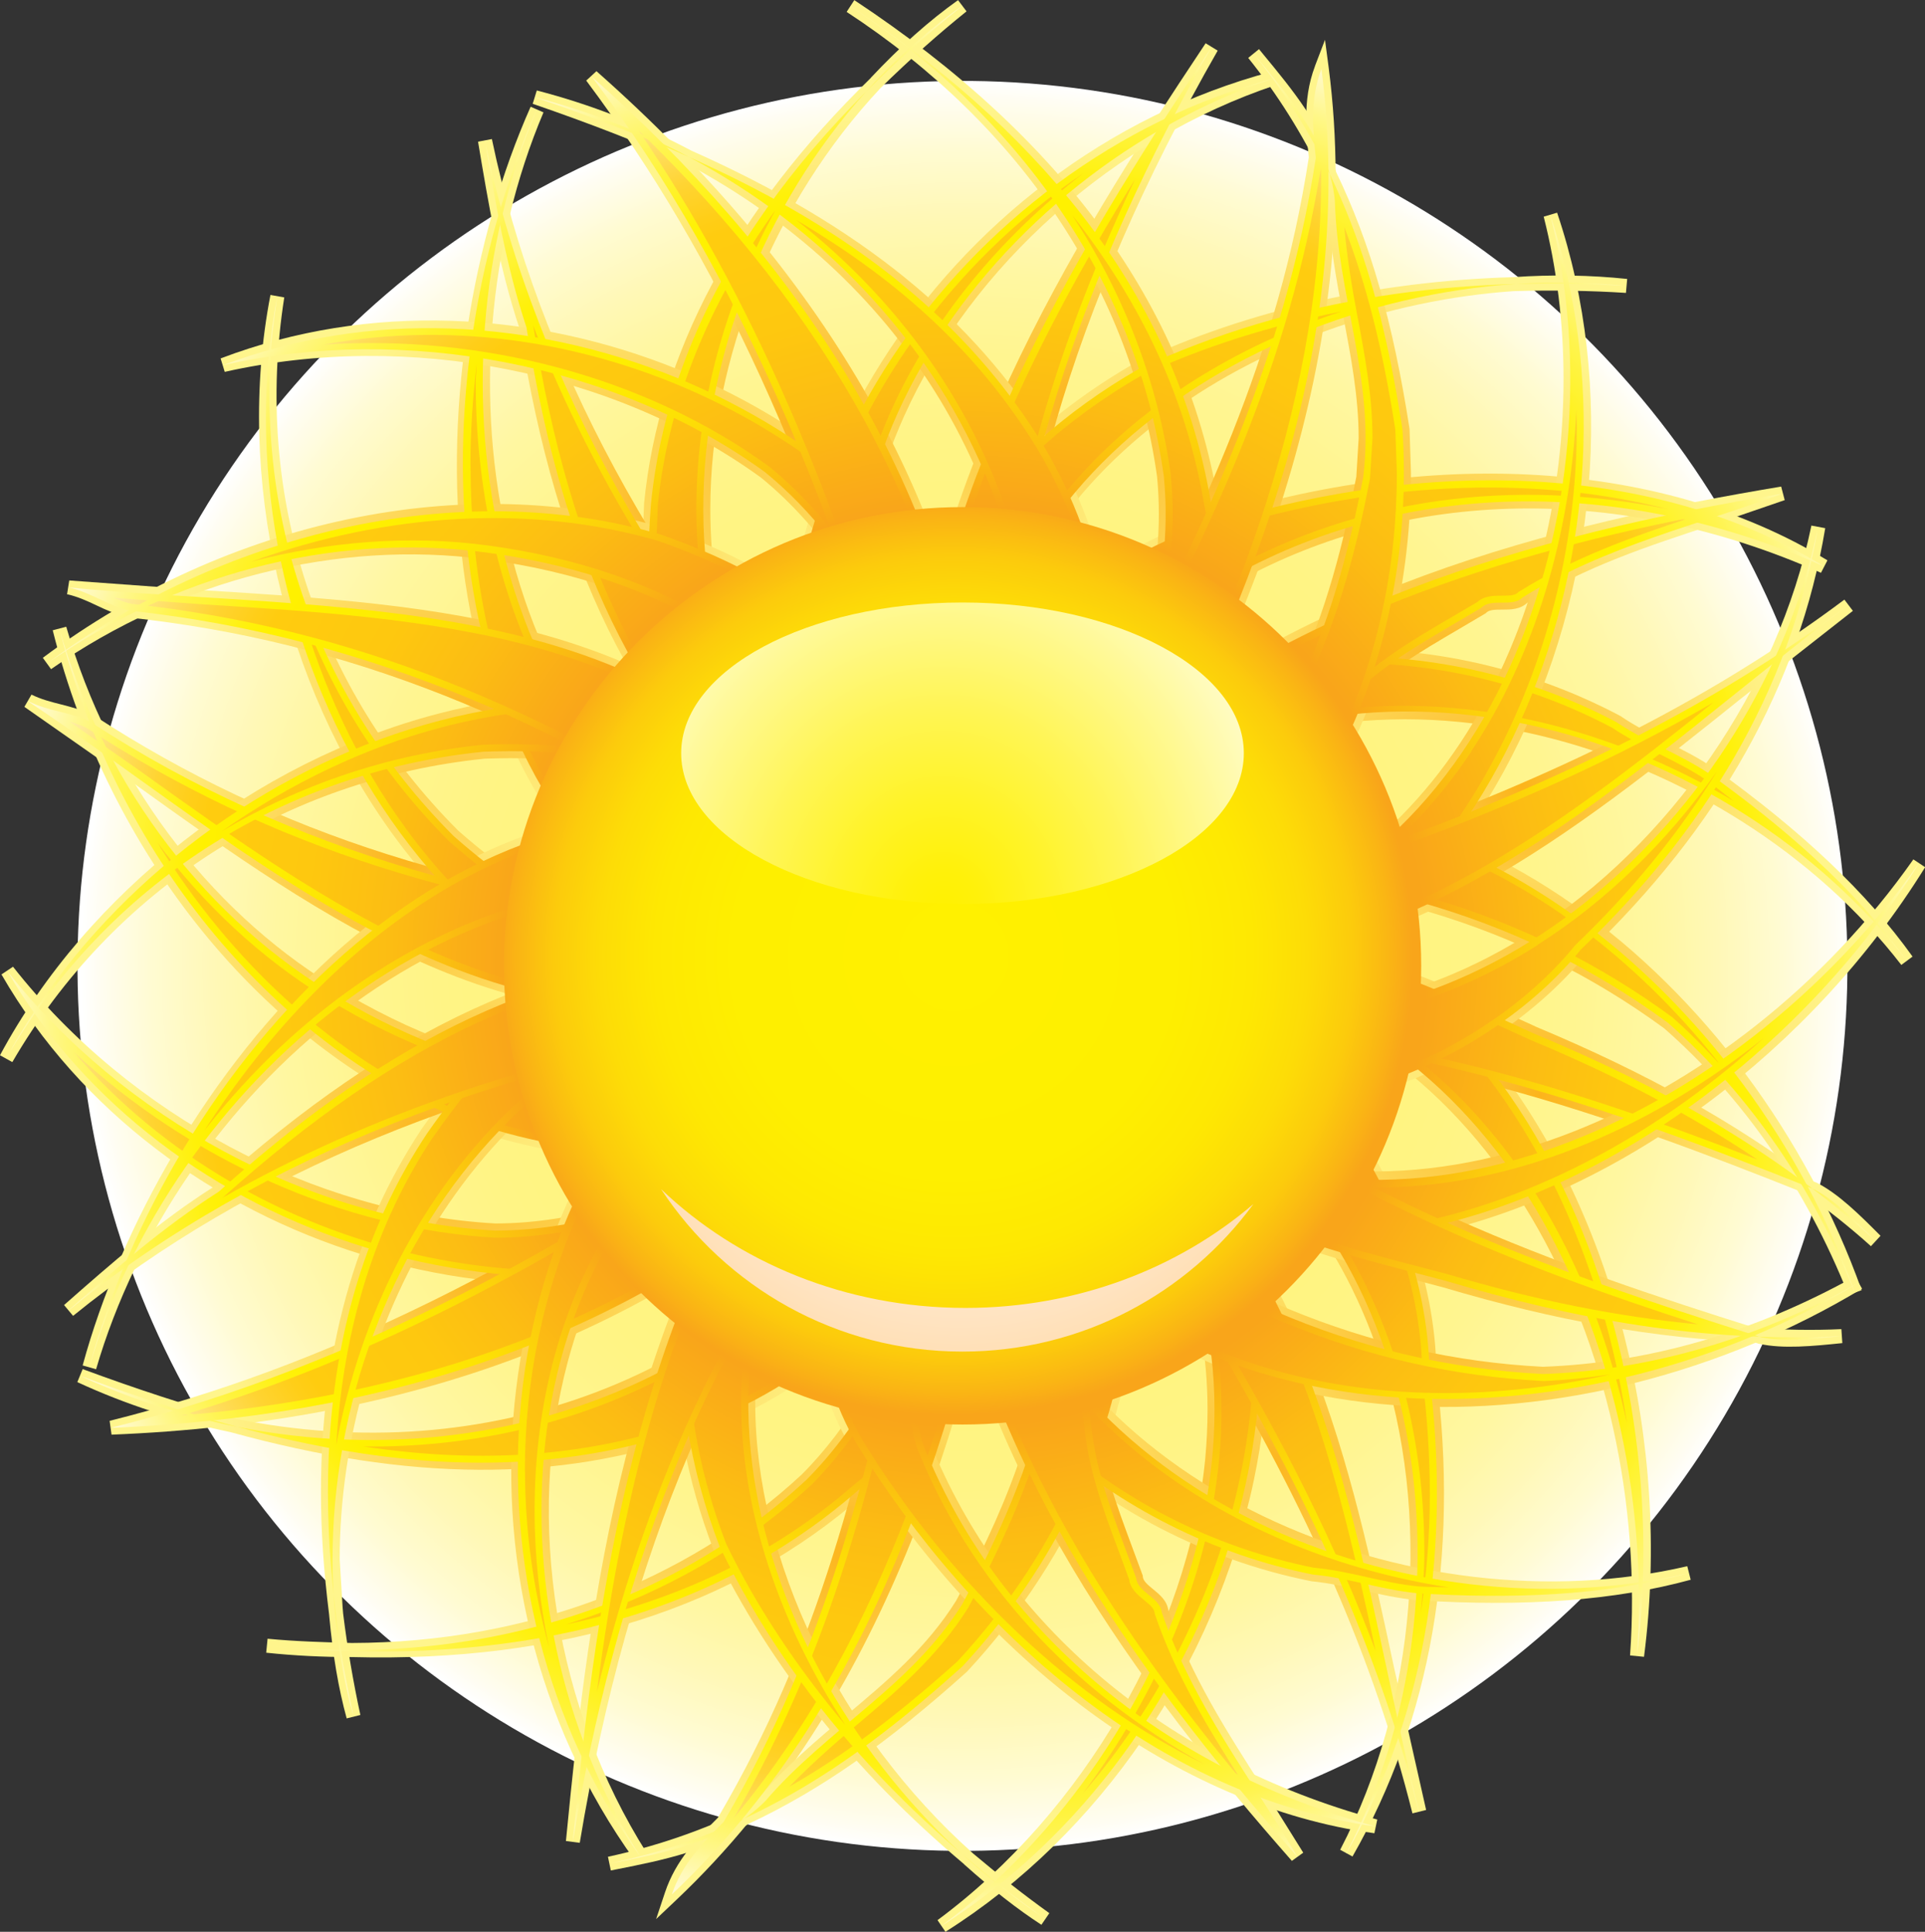 <?xml version="1.0" encoding="UTF-8"?>
<svg id="Layer_2" data-name="Layer 2" xmlns="http://www.w3.org/2000/svg" xmlns:xlink="http://www.w3.org/1999/xlink" viewBox="0 0 140.65 141.14">
  <rect x="0" y="0" width="140.65" height="141.14" fill="#333333" stroke="none"/>
  <defs>
    <style>
      .cls-1 {
        fill: url(#radial-gradient-131);
      }

      .cls-1, .cls-2, .cls-3, .cls-4, .cls-5, .cls-6, .cls-7, .cls-8, .cls-9, .cls-10, .cls-11, .cls-12, .cls-13, .cls-14, .cls-15, .cls-16, .cls-17, .cls-18, .cls-19, .cls-20, .cls-21, .cls-22, .cls-23, .cls-24, .cls-25, .cls-26, .cls-27, .cls-28, .cls-29, .cls-30, .cls-31, .cls-32, .cls-33, .cls-34, .cls-35, .cls-36, .cls-37, .cls-38, .cls-39, .cls-40, .cls-41, .cls-42, .cls-43, .cls-44, .cls-45, .cls-46, .cls-47, .cls-48, .cls-49, .cls-50, .cls-51, .cls-52, .cls-53, .cls-54, .cls-55, .cls-56, .cls-57, .cls-58, .cls-59, .cls-60, .cls-61, .cls-62, .cls-63, .cls-64, .cls-65, .cls-66, .cls-67, .cls-68, .cls-69, .cls-70, .cls-71, .cls-72, .cls-73, .cls-74, .cls-75, .cls-76, .cls-77, .cls-78, .cls-79, .cls-80, .cls-81, .cls-82, .cls-83, .cls-84, .cls-85, .cls-86, .cls-87, .cls-88, .cls-89, .cls-90, .cls-91, .cls-92, .cls-93, .cls-94, .cls-95, .cls-96, .cls-97, .cls-98, .cls-99, .cls-100, .cls-101, .cls-102, .cls-103, .cls-104, .cls-105, .cls-106, .cls-107, .cls-108, .cls-109, .cls-110, .cls-111, .cls-112, .cls-113, .cls-114, .cls-115, .cls-116, .cls-117, .cls-118, .cls-119, .cls-120, .cls-121, .cls-122, .cls-123, .cls-124, .cls-125, .cls-126, .cls-127, .cls-128, .cls-129, .cls-130, .cls-131, .cls-132, .cls-133, .cls-134, .cls-135, .cls-136, .cls-137, .cls-138, .cls-139, .cls-140, .cls-141, .cls-142, .cls-143, .cls-144, .cls-145, .cls-146, .cls-147, .cls-148 {
        stroke-width: 0px;
      }

      .cls-2 {
        fill: url(#radial-gradient-74);
      }

      .cls-3 {
        fill: url(#radial-gradient-111);
      }

      .cls-4 {
        fill: url(#radial-gradient-58);
      }

      .cls-5 {
        fill: url(#radial-gradient-68);
      }

      .cls-6 {
        fill: url(#radial-gradient-79);
      }

      .cls-7 {
        fill: url(#radial-gradient-86);
      }

      .cls-8 {
        fill: url(#radial-gradient-30);
      }

      .cls-9 {
        fill: url(#radial-gradient-70);
      }

      .cls-10 {
        fill: url(#radial-gradient-99);
      }

      .cls-11 {
        fill: url(#radial-gradient-16);
      }

      .cls-12 {
        fill: url(#radial-gradient-40);
      }

      .cls-13 {
        fill: url(#radial-gradient-114);
      }

      .cls-14 {
        fill: url(#radial-gradient-145);
      }

      .cls-15 {
        fill: url(#radial-gradient-125);
      }

      .cls-16 {
        fill: url(#radial-gradient-39);
      }

      .cls-17 {
        fill: url(#radial-gradient-46);
      }

      .cls-18 {
        fill: url(#radial-gradient-116);
      }

      .cls-19 {
        fill: url(#radial-gradient-144);
      }

      .cls-20 {
        fill: url(#radial-gradient-113);
      }

      .cls-21 {
        fill: url(#radial-gradient-77);
      }

      .cls-22 {
        fill: url(#radial-gradient-147);
      }

      .cls-23 {
        fill: url(#radial-gradient-59);
      }

      .cls-24 {
        fill: url(#radial-gradient-57);
      }

      .cls-25 {
        fill: url(#radial-gradient-94);
      }

      .cls-26 {
        fill: url(#radial-gradient-8);
      }

      .cls-27 {
        fill: url(#radial-gradient-101);
      }

      .cls-28 {
        fill: url(#radial-gradient-88);
      }

      .cls-29 {
        fill: url(#radial-gradient-108);
      }

      .cls-30 {
        fill: url(#radial-gradient-69);
      }

      .cls-31 {
        fill: url(#radial-gradient-43);
      }

      .cls-32 {
        fill: url(#radial-gradient-13);
      }

      .cls-33 {
        fill: url(#radial-gradient-138);
      }

      .cls-34 {
        fill: url(#radial-gradient-119);
      }

      .cls-35 {
        fill: url(#radial-gradient-12);
      }

      .cls-36 {
        fill: url(#radial-gradient-118);
      }

      .cls-37 {
        fill: url(#radial-gradient-135);
      }

      .cls-38 {
        fill: url(#radial-gradient-106);
      }

      .cls-39 {
        fill: url(#radial-gradient-123);
      }

      .cls-40 {
        fill: url(#radial-gradient-80);
      }

      .cls-41 {
        fill: url(#radial-gradient-134);
      }

      .cls-42 {
        fill: url(#radial-gradient-35);
      }

      .cls-43 {
        fill: url(#radial-gradient-110);
      }

      .cls-44 {
        fill: url(#radial-gradient-92);
      }

      .cls-45 {
        fill: url(#radial-gradient-93);
      }

      .cls-46 {
        fill: url(#radial-gradient-27);
      }

      .cls-47 {
        fill: url(#radial-gradient-29);
      }

      .cls-48 {
        fill: url(#radial-gradient-60);
      }

      .cls-49 {
        fill: url(#radial-gradient-61);
      }

      .cls-50 {
        fill: url(#radial-gradient-55);
      }

      .cls-51 {
        fill: url(#radial-gradient-53);
      }

      .cls-52 {
        fill: url(#radial-gradient-38);
      }

      .cls-53 {
        fill: url(#radial-gradient-95);
      }

      .cls-54 {
        fill: url(#radial-gradient-132);
      }

      .cls-55 {
        fill: url(#radial-gradient-75);
      }

      .cls-56 {
        fill: url(#radial-gradient-65);
      }

      .cls-57 {
        fill: url(#radial-gradient-107);
      }

      .cls-58 {
        fill: url(#radial-gradient-120);
      }

      .cls-59 {
        fill: url(#radial-gradient-71);
      }

      .cls-60 {
        fill: url(#radial-gradient-22);
      }

      .cls-61 {
        fill: url(#radial-gradient-62);
      }

      .cls-62 {
        fill: url(#radial-gradient-82);
      }

      .cls-63 {
        fill: url(#radial-gradient-47);
      }

      .cls-64 {
        fill: url(#radial-gradient-117);
      }

      .cls-65 {
        fill: url(#radial-gradient-19);
      }

      .cls-66 {
        fill: url(#radial-gradient-20);
      }

      .cls-67 {
        fill: url(#radial-gradient-76);
      }

      .cls-68 {
        fill: url(#radial-gradient-122);
      }

      .cls-69 {
        fill: url(#radial-gradient-25);
      }

      .cls-70 {
        fill: url(#radial-gradient-63);
      }

      .cls-71 {
        fill: url(#radial-gradient-148);
      }

      .cls-72 {
        fill: url(#radial-gradient-97);
      }

      .cls-73 {
        fill: url(#radial-gradient-33);
      }

      .cls-74 {
        fill: url(#radial-gradient-17);
      }

      .cls-75 {
        fill: url(#radial-gradient-112);
      }

      .cls-76 {
        fill: url(#radial-gradient-96);
      }

      .cls-77 {
        fill: url(#radial-gradient-32);
      }

      .cls-78 {
        fill: url(#radial-gradient-21);
      }

      .cls-79 {
        fill: url(#radial-gradient-64);
      }

      .cls-80 {
        fill: url(#radial-gradient-129);
      }

      .cls-81 {
        fill: url(#radial-gradient-142);
      }

      .cls-82 {
        fill: url(#radial-gradient-100);
      }

      .cls-83 {
        fill: url(#radial-gradient-54);
      }

      .cls-84 {
        fill: url(#radial-gradient-2);
      }

      .cls-85 {
        fill: url(#radial-gradient-41);
      }

      .cls-86 {
        fill: url(#radial-gradient-50);
      }

      .cls-87 {
        fill: url(#radial-gradient-7);
      }

      .cls-88 {
        fill: url(#radial-gradient-128);
      }

      .cls-89 {
        fill: url(#radial-gradient-141);
      }

      .cls-90 {
        fill: url(#radial-gradient-130);
      }

      .cls-91 {
        fill: url(#radial-gradient-66);
      }

      .cls-92 {
        fill: url(#radial-gradient-34);
      }

      .cls-93 {
        fill: url(#radial-gradient-26);
      }

      .cls-94 {
        fill: url(#radial-gradient-5);
      }

      .cls-95 {
        fill: url(#radial-gradient-90);
      }

      .cls-96 {
        fill: url(#radial-gradient-24);
      }

      .cls-97 {
        fill: url(#radial-gradient);
      }

      .cls-98 {
        fill: url(#radial-gradient-127);
      }

      .cls-99 {
        fill: url(#radial-gradient-37);
      }

      .cls-100 {
        fill: url(#radial-gradient-89);
      }

      .cls-101 {
        fill: url(#radial-gradient-45);
      }

      .cls-102 {
        fill: url(#radial-gradient-126);
      }

      .cls-103 {
        fill: url(#radial-gradient-31);
      }

      .cls-104 {
        fill: url(#radial-gradient-139);
      }

      .cls-105 {
        fill: url(#radial-gradient-87);
      }

      .cls-106 {
        fill: url(#radial-gradient-105);
      }

      .cls-107 {
        fill: url(#radial-gradient-14);
      }

      .cls-108 {
        fill: url(#radial-gradient-85);
      }

      .cls-109 {
        fill: url(#radial-gradient-103);
      }

      .cls-110 {
        fill: url(#radial-gradient-109);
      }

      .cls-111 {
        fill: url(#radial-gradient-18);
      }

      .cls-112 {
        fill: url(#radial-gradient-10);
      }

      .cls-113 {
        fill: url(#radial-gradient-42);
      }

      .cls-114 {
        fill: url(#radial-gradient-52);
      }

      .cls-115 {
        fill: url(#radial-gradient-83);
      }

      .cls-116 {
        fill: url(#radial-gradient-136);
      }

      .cls-117 {
        fill: url(#radial-gradient-67);
      }

      .cls-118 {
        fill: url(#radial-gradient-124);
      }

      .cls-119 {
        fill: url(#radial-gradient-140);
      }

      .cls-120 {
        fill: url(#radial-gradient-28);
      }

      .cls-121 {
        fill: url(#radial-gradient-78);
      }

      .cls-122 {
        fill: url(#radial-gradient-51);
      }

      .cls-123 {
        fill: url(#radial-gradient-84);
      }

      .cls-124 {
        fill: url(#radial-gradient-133);
      }

      .cls-125 {
        fill: url(#radial-gradient-6);
      }

      .cls-126 {
        fill: url(#radial-gradient-44);
      }

      .cls-127 {
        fill: url(#radial-gradient-102);
      }

      .cls-128 {
        fill: url(#radial-gradient-98);
      }

      .cls-129 {
        fill: url(#radial-gradient-15);
      }

      .cls-130 {
        fill: url(#radial-gradient-121);
      }

      .cls-131 {
        fill: url(#radial-gradient-9);
      }

      .cls-132 {
        fill: url(#radial-gradient-3);
      }

      .cls-133 {
        fill: url(#radial-gradient-49);
      }

      .cls-134 {
        fill: url(#radial-gradient-91);
      }

      .cls-135 {
        fill: url(#radial-gradient-104);
      }

      .cls-136 {
        fill: url(#radial-gradient-81);
      }

      .cls-137 {
        fill: url(#radial-gradient-11);
      }

      .cls-138 {
        fill: url(#radial-gradient-56);
      }

      .cls-139 {
        fill: url(#radial-gradient-48);
      }

      .cls-140 {
        fill: url(#radial-gradient-73);
      }

      .cls-141 {
        fill: url(#radial-gradient-146);
      }

      .cls-142 {
        fill: url(#radial-gradient-36);
      }

      .cls-143 {
        fill: url(#radial-gradient-4);
      }

      .cls-144 {
        fill: url(#radial-gradient-23);
      }

      .cls-145 {
        fill: url(#radial-gradient-72);
      }

      .cls-146 {
        fill: url(#radial-gradient-137);
      }

      .cls-147 {
        fill: url(#radial-gradient-115);
      }

      .cls-148 {
        fill: url(#radial-gradient-143);
      }
    </style>
    <radialGradient id="radial-gradient" cx="100.35" cy="-11.94" fx="100.35" fy="-11.94" r="39.43" gradientTransform="translate(49.18 -93.59) rotate(89.45) scale(1.64)" gradientUnits="userSpaceOnUse">
      <stop offset="0" stop-color="#fff47c"/>
      <stop offset=".43" stop-color="#fff47d"/>
      <stop offset=".58" stop-color="#fff484"/>
      <stop offset=".69" stop-color="#fff590"/>
      <stop offset=".78" stop-color="#fff7a1"/>
      <stop offset=".85" stop-color="#fff8b7"/>
      <stop offset=".92" stop-color="#fffbd2"/>
      <stop offset=".98" stop-color="#fffdf2"/>
      <stop offset="1" stop-color="#fff"/>
    </radialGradient>
    <radialGradient id="radial-gradient-2" cx="85.89" cy="-87.96" fx="85.89" fy="-87.96" r="26.38" gradientTransform="translate(-39.38 129.82) scale(.91)" gradientUnits="userSpaceOnUse">
      <stop offset="0" stop-color="#fcb41b"/>
      <stop offset=".68" stop-color="#fee26b"/>
      <stop offset="1" stop-color="#fff58c"/>
    </radialGradient>
    <radialGradient id="radial-gradient-3" cx="157.04" cy="-40.81" fx="157.04" fy="-40.81" r="26.61" xlink:href="#radial-gradient-2"/>
    <radialGradient id="radial-gradient-4" cx="97.91" cy="-29.28" fx="97.91" fy="-29.28" r="26.94" xlink:href="#radial-gradient-2"/>
    <radialGradient id="radial-gradient-5" cx="144.99" cy="-99.93" fx="144.99" fy="-99.93" r="25.93" xlink:href="#radial-gradient-2"/>
    <radialGradient id="radial-gradient-6" cx="80.84" cy="-51.94" fx="80.84" fy="-51.94" r="27.4" xlink:href="#radial-gradient-2"/>
    <radialGradient id="radial-gradient-7" cx="163.06" cy="-77.54" fx="163.06" fy="-77.54" r="26.59" xlink:href="#radial-gradient-2"/>
    <radialGradient id="radial-gradient-8" cx="133.11" cy="-23.61" fx="133.11" fy="-23.61" r="27.64" xlink:href="#radial-gradient-2"/>
    <radialGradient id="radial-gradient-9" cx="109.03" cy="-106.49" fx="109.03" fy="-106.49" r="27.24" xlink:href="#radial-gradient-2"/>
    <radialGradient id="radial-gradient-10" cx="97.86" cy="-102.99" fx="97.86" fy="-102.99" r="22.82" xlink:href="#radial-gradient-2"/>
    <radialGradient id="radial-gradient-11" cx="144.82" cy="-24.78" fx="144.82" fy="-24.78" r="22.49" xlink:href="#radial-gradient-2"/>
    <radialGradient id="radial-gradient-12" cx="159.59" cy="-88.12" fx="159.59" fy="-88.12" r="22.92" xlink:href="#radial-gradient-2"/>
    <radialGradient id="radial-gradient-13" cx="82.2" cy="-41.07" fx="82.2" fy="-41.07" r="22.94" xlink:href="#radial-gradient-2"/>
    <radialGradient id="radial-gradient-14" cx="129.69" cy="-109.89" fx="129.69" fy="-109.89" r="22.6" xlink:href="#radial-gradient-2"/>
    <radialGradient id="radial-gradient-15" cx="111.5" cy="-17.76" fx="111.5" fy="-17.76" r="23.45" xlink:href="#radial-gradient-2"/>
    <radialGradient id="radial-gradient-16" cx="166.93" cy="-54.71" fx="166.93" fy="-54.71" r="22.3" xlink:href="#radial-gradient-2"/>
    <radialGradient id="radial-gradient-17" cx="75.99" cy="-73.94" fx="75.99" fy="-73.94" r="22.96" xlink:href="#radial-gradient-2"/>
    <radialGradient id="radial-gradient-18" cx="78.75" cy="-70.72" fx="78.75" fy="-70.72" r="26.29" xlink:href="#radial-gradient-2"/>
    <radialGradient id="radial-gradient-19" cx="164.23" cy="-58.19" fx="164.23" fy="-58.19" r="25.56" xlink:href="#radial-gradient-2"/>
    <radialGradient id="radial-gradient-20" cx="127.24" cy="-106.25" fx="127.24" fy="-106.25" r="25.85" xlink:href="#radial-gradient-2"/>
    <radialGradient id="radial-gradient-21" cx="114.56" cy="-22.71" fx="114.56" fy="-22.71" r="26.56" xlink:href="#radial-gradient-2"/>
    <radialGradient id="radial-gradient-22" cx="93.92" cy="-98.91" fx="93.92" fy="-98.91" r="26.52" xlink:href="#radial-gradient-2"/>
    <radialGradient id="radial-gradient-23" cx="148.28" cy="-29.18" fx="148.28" fy="-29.18" r="27.09" xlink:href="#radial-gradient-2"/>
    <radialGradient id="radial-gradient-24" cx="155.56" cy="-91.88" fx="155.56" fy="-91.88" r="26.98" xlink:href="#radial-gradient-2"/>
    <radialGradient id="radial-gradient-25" cx="85.16" cy="-36.26" fx="85.16" fy="-36.26" r="26.04" xlink:href="#radial-gradient-2"/>
    <radialGradient id="radial-gradient-26" cx="79.48" cy="-71.83" fx="79.48" fy="-71.83" r="27.09" xlink:href="#radial-gradient-2"/>
    <radialGradient id="radial-gradient-27" cx="163.93" cy="-57.74" fx="163.93" fy="-57.74" r="27.45" xlink:href="#radial-gradient-2"/>
    <radialGradient id="radial-gradient-28" cx="127.7" cy="-106.75" fx="127.7" fy="-106.75" r="27.61" xlink:href="#radial-gradient-2"/>
    <radialGradient id="radial-gradient-29" cx="113.68" cy="-22.44" fx="113.68" fy="-22.44" r="26.98" xlink:href="#radial-gradient-2"/>
    <radialGradient id="radial-gradient-30" cx="95.27" cy="-98.3" fx="95.27" fy="-98.3" r="26.96" xlink:href="#radial-gradient-2"/>
    <radialGradient id="radial-gradient-31" cx="148.19" cy="-30.77" fx="148.19" fy="-30.77" r="25.91" xlink:href="#radial-gradient-2"/>
    <radialGradient id="radial-gradient-32" cx="154.63" cy="-91.52" fx="154.63" fy="-91.52" r="27.12" xlink:href="#radial-gradient-2"/>
    <radialGradient id="radial-gradient-33" cx="87.97" cy="-37.08" fx="87.97" fy="-37.08" r="26.57" xlink:href="#radial-gradient-2"/>
    <radialGradient id="radial-gradient-34" cx="77.87" cy="-51.4" fx="77.87" fy="-51.4" r="22.76" xlink:href="#radial-gradient-2"/>
    <radialGradient id="radial-gradient-35" cx="165.5" cy="-79.5" fx="165.5" fy="-79.5" r="22.49" xlink:href="#radial-gradient-2"/>
    <radialGradient id="radial-gradient-36" cx="134.4" cy="-20.56" fx="134.4" fy="-20.56" r="22.42" xlink:href="#radial-gradient-2"/>
    <radialGradient id="radial-gradient-37" cx="107.5" cy="-108.77" fx="107.5" fy="-108.77" r="22.93" xlink:href="#radial-gradient-2"/>
    <radialGradient id="radial-gradient-38" cx="102.25" cy="-24.55" fx="102.25" fy="-24.55" r="23.31" xlink:href="#radial-gradient-2"/>
    <radialGradient id="radial-gradient-39" cx="140.12" cy="-107.24" fx="140.12" fy="-107.24" r="24.17" xlink:href="#radial-gradient-2"/>
    <radialGradient id="radial-gradient-40" cx="162.94" cy="-46.5" fx="162.94" fy="-46.5" r="22.81" xlink:href="#radial-gradient-2"/>
    <radialGradient id="radial-gradient-41" cx="80.19" cy="-84.03" fx="80.19" fy="-84.03" r="23.22" xlink:href="#radial-gradient-2"/>
    <radialGradient id="radial-gradient-42" cx="83.63" cy="-89.87" fx="83.63" fy="-89.87" r="26.89" xlink:href="#radial-gradient-2"/>
    <radialGradient id="radial-gradient-43" cx="159.12" cy="-39.17" fx="159.12" fy="-39.17" r="25.9" xlink:href="#radial-gradient-2"/>
    <radialGradient id="radial-gradient-44" cx="96.8" cy="-28.28" fx="96.8" fy="-28.28" r="26.49" xlink:href="#radial-gradient-2"/>
    <radialGradient id="radial-gradient-45" cx="147" cy="-102.15" fx="147" fy="-102.15" r="27.03" xlink:href="#radial-gradient-2"/>
    <radialGradient id="radial-gradient-46" cx="79.8" cy="-54.87" fx="79.8" fy="-54.87" r="26.01" xlink:href="#radial-gradient-2"/>
    <radialGradient id="radial-gradient-47" cx="163.32" cy="-76.29" fx="163.32" fy="-76.29" r="26.14" xlink:href="#radial-gradient-2"/>
    <radialGradient id="radial-gradient-48" cx="132.18" cy="-23.85" fx="132.18" fy="-23.85" r="26.23" xlink:href="#radial-gradient-2"/>
    <radialGradient id="radial-gradient-49" cx="110.53" cy="-106.91" fx="110.53" fy="-106.91" r="26.07" xlink:href="#radial-gradient-2"/>
    <radialGradient id="radial-gradient-50" cx="38.39" cy="-121.36" fx="38.39" fy="-121.36" r="78.47" gradientTransform="translate(35.69 181.01) scale(.91)" gradientUnits="userSpaceOnUse">
      <stop offset=".47" stop-color="#f9a51a"/>
      <stop offset=".51" stop-color="#fab713"/>
      <stop offset=".58" stop-color="#fcd00b"/>
      <stop offset=".64" stop-color="#fde204"/>
      <stop offset=".71" stop-color="#feed01"/>
      <stop offset=".79" stop-color="#fff100"/>
      <stop offset=".81" stop-color="#fff109"/>
      <stop offset=".84" stop-color="#fff223"/>
      <stop offset=".89" stop-color="#fff44d"/>
      <stop offset=".94" stop-color="#fff788"/>
      <stop offset=".99" stop-color="#fffad2"/>
      <stop offset="1" stop-color="#fffbdd"/>
    </radialGradient>
    <radialGradient id="radial-gradient-51" cx="38.39" cy="-121.36" fx="38.39" fy="-121.36" r="78.47" gradientTransform="translate(35.69 181.01) scale(.91)" gradientUnits="userSpaceOnUse">
      <stop offset=".47" stop-color="#f9a51a"/>
      <stop offset=".5" stop-color="#faab18"/>
      <stop offset=".59" stop-color="#fcbd13"/>
      <stop offset=".68" stop-color="#fec80f"/>
      <stop offset=".79" stop-color="#ffcc0f"/>
      <stop offset=".81" stop-color="#ffce18"/>
      <stop offset=".85" stop-color="#ffd432"/>
      <stop offset=".89" stop-color="#ffdd5c"/>
      <stop offset=".94" stop-color="#ffeb97"/>
      <stop offset="1" stop-color="#fffbdd"/>
    </radialGradient>
    <radialGradient id="radial-gradient-52" cx="38.39" cy="-121.36" fx="38.39" fy="-121.36" r="78.47" xlink:href="#radial-gradient-50"/>
    <radialGradient id="radial-gradient-53" cx="38.39" cy="-121.36" fx="38.39" fy="-121.36" r="78.47" xlink:href="#radial-gradient-51"/>
    <radialGradient id="radial-gradient-54" cx="38.39" cy="-121.36" fx="38.39" fy="-121.36" r="78.47" xlink:href="#radial-gradient-50"/>
    <radialGradient id="radial-gradient-55" cx="38.39" cy="-121.36" fx="38.39" fy="-121.36" r="78.47" xlink:href="#radial-gradient-51"/>
    <radialGradient id="radial-gradient-56" cx="38.39" cy="-121.36" fx="38.39" fy="-121.36" r="78.47" xlink:href="#radial-gradient-50"/>
    <radialGradient id="radial-gradient-57" cx="38.39" cy="-121.36" fx="38.39" fy="-121.36" r="78.46" xlink:href="#radial-gradient-51"/>
    <radialGradient id="radial-gradient-58" cx="38.39" cy="-121.36" fx="38.39" fy="-121.36" r="78.47" xlink:href="#radial-gradient-50"/>
    <radialGradient id="radial-gradient-59" cx="38.39" cy="-121.36" fx="38.39" fy="-121.36" r="78.47" xlink:href="#radial-gradient-51"/>
    <radialGradient id="radial-gradient-60" cx="38.39" cy="-121.36" fx="38.39" fy="-121.36" r="78.47" xlink:href="#radial-gradient-50"/>
    <radialGradient id="radial-gradient-61" cx="38.39" cy="-121.36" fx="38.39" fy="-121.36" r="78.47" xlink:href="#radial-gradient-51"/>
    <radialGradient id="radial-gradient-62" cx="38.39" cy="-121.36" fx="38.39" fy="-121.36" r="78.47" xlink:href="#radial-gradient-50"/>
    <radialGradient id="radial-gradient-63" cx="38.39" cy="-121.36" fx="38.39" fy="-121.36" r="78.47" xlink:href="#radial-gradient-51"/>
    <radialGradient id="radial-gradient-64" cx="38.39" cy="-121.36" fx="38.39" fy="-121.36" r="78.47" xlink:href="#radial-gradient-50"/>
    <radialGradient id="radial-gradient-65" cx="38.39" cy="-121.36" fx="38.39" fy="-121.36" r="78.47" xlink:href="#radial-gradient-51"/>
    <radialGradient id="radial-gradient-66" cx="38.39" cy="-121.36" fx="38.39" fy="-121.36" r="78.46" xlink:href="#radial-gradient-50"/>
    <radialGradient id="radial-gradient-67" cx="38.39" cy="-121.36" fx="38.39" fy="-121.36" r="78.46" xlink:href="#radial-gradient-51"/>
    <radialGradient id="radial-gradient-68" cx="38.39" cy="-121.36" fx="38.39" fy="-121.36" r="78.47" xlink:href="#radial-gradient-50"/>
    <radialGradient id="radial-gradient-69" cx="38.39" cy="-121.36" fx="38.39" fy="-121.36" r="78.47" xlink:href="#radial-gradient-51"/>
    <radialGradient id="radial-gradient-70" cx="38.39" cy="-121.36" fx="38.39" fy="-121.36" r="78.47" xlink:href="#radial-gradient-50"/>
    <radialGradient id="radial-gradient-71" cx="38.39" cy="-121.36" fx="38.39" fy="-121.36" r="78.47" xlink:href="#radial-gradient-51"/>
    <radialGradient id="radial-gradient-72" cx="38.39" cy="-121.36" fx="38.39" fy="-121.36" r="78.46" xlink:href="#radial-gradient-50"/>
    <radialGradient id="radial-gradient-73" cx="38.39" cy="-121.36" fx="38.39" fy="-121.36" r="78.47" xlink:href="#radial-gradient-51"/>
    <radialGradient id="radial-gradient-74" cx="38.39" cy="-121.36" fx="38.39" fy="-121.36" r="78.46" xlink:href="#radial-gradient-50"/>
    <radialGradient id="radial-gradient-75" cx="38.39" cy="-121.36" fx="38.39" fy="-121.36" r="78.47" xlink:href="#radial-gradient-51"/>
    <radialGradient id="radial-gradient-76" cx="38.39" cy="-121.36" fx="38.39" fy="-121.36" r="78.47" xlink:href="#radial-gradient-50"/>
    <radialGradient id="radial-gradient-77" cx="38.39" cy="-121.36" fx="38.39" fy="-121.36" r="78.47" xlink:href="#radial-gradient-51"/>
    <radialGradient id="radial-gradient-78" cx="38.39" cy="-121.36" fx="38.39" fy="-121.36" r="78.47" xlink:href="#radial-gradient-50"/>
    <radialGradient id="radial-gradient-79" cx="38.39" cy="-121.36" fx="38.39" fy="-121.36" r="78.46" xlink:href="#radial-gradient-51"/>
    <radialGradient id="radial-gradient-80" cx="38.39" cy="-121.36" fx="38.39" fy="-121.36" r="78.47" xlink:href="#radial-gradient-50"/>
    <radialGradient id="radial-gradient-81" cx="38.39" cy="-121.36" fx="38.39" fy="-121.36" r="78.46" xlink:href="#radial-gradient-51"/>
    <radialGradient id="radial-gradient-82" cx="38.39" cy="-121.36" fx="38.39" fy="-121.36" r="78.47" xlink:href="#radial-gradient-50"/>
    <radialGradient id="radial-gradient-83" cx="38.39" cy="-121.36" fx="38.39" fy="-121.36" r="78.47" xlink:href="#radial-gradient-51"/>
    <radialGradient id="radial-gradient-84" cx="38.39" cy="-121.36" fx="38.39" fy="-121.36" r="78.47" xlink:href="#radial-gradient-50"/>
    <radialGradient id="radial-gradient-85" cx="38.39" cy="-121.36" fx="38.39" fy="-121.36" r="78.47" xlink:href="#radial-gradient-51"/>
    <radialGradient id="radial-gradient-86" cx="38.39" cy="-121.36" fx="38.39" fy="-121.36" r="78.47" xlink:href="#radial-gradient-50"/>
    <radialGradient id="radial-gradient-87" cx="38.39" cy="-121.36" fx="38.39" fy="-121.36" r="78.47" xlink:href="#radial-gradient-51"/>
    <radialGradient id="radial-gradient-88" cx="38.39" cy="-121.36" fx="38.39" fy="-121.36" r="78.47" xlink:href="#radial-gradient-50"/>
    <radialGradient id="radial-gradient-89" cx="38.39" cy="-121.36" fx="38.39" fy="-121.36" r="78.47" xlink:href="#radial-gradient-51"/>
    <radialGradient id="radial-gradient-90" cx="38.39" cy="-121.36" fx="38.39" fy="-121.36" r="78.47" xlink:href="#radial-gradient-50"/>
    <radialGradient id="radial-gradient-91" cx="38.39" cy="-121.36" fx="38.39" fy="-121.36" r="78.47" xlink:href="#radial-gradient-51"/>
    <radialGradient id="radial-gradient-92" cx="38.39" cy="-121.36" fx="38.39" fy="-121.36" r="78.47" xlink:href="#radial-gradient-50"/>
    <radialGradient id="radial-gradient-93" cx="38.39" cy="-121.36" fx="38.39" fy="-121.36" r="78.47" xlink:href="#radial-gradient-51"/>
    <radialGradient id="radial-gradient-94" cx="38.39" cy="-121.36" fx="38.39" fy="-121.36" r="78.47" xlink:href="#radial-gradient-50"/>
    <radialGradient id="radial-gradient-95" cx="38.39" cy="-121.36" fx="38.39" fy="-121.36" r="78.47" xlink:href="#radial-gradient-51"/>
    <radialGradient id="radial-gradient-96" cx="38.39" cy="-121.36" fx="38.39" fy="-121.36" r="78.47" xlink:href="#radial-gradient-50"/>
    <radialGradient id="radial-gradient-97" cx="38.39" cy="-121.36" fx="38.39" fy="-121.36" r="78.47" xlink:href="#radial-gradient-51"/>
    <radialGradient id="radial-gradient-98" cx="38.39" cy="-121.36" fx="38.39" fy="-121.36" r="78.46" xlink:href="#radial-gradient-50"/>
    <radialGradient id="radial-gradient-99" cx="38.39" cy="-121.36" fx="38.39" fy="-121.36" r="78.47" xlink:href="#radial-gradient-51"/>
    <radialGradient id="radial-gradient-100" cx="38.39" cy="-121.36" fx="38.39" fy="-121.36" r="78.47" xlink:href="#radial-gradient-50"/>
    <radialGradient id="radial-gradient-101" cx="38.39" cy="-121.36" fx="38.39" fy="-121.36" r="78.47" xlink:href="#radial-gradient-51"/>
    <radialGradient id="radial-gradient-102" cx="38.39" cy="-121.36" fx="38.39" fy="-121.36" r="78.47" xlink:href="#radial-gradient-50"/>
    <radialGradient id="radial-gradient-103" cx="38.39" cy="-121.36" fx="38.39" fy="-121.36" r="78.47" xlink:href="#radial-gradient-51"/>
    <radialGradient id="radial-gradient-104" cx="38.39" cy="-121.36" fx="38.39" fy="-121.36" r="78.47" xlink:href="#radial-gradient-50"/>
    <radialGradient id="radial-gradient-105" cx="38.39" cy="-121.36" fx="38.39" fy="-121.36" r="78.47" xlink:href="#radial-gradient-51"/>
    <radialGradient id="radial-gradient-106" cx="38.39" cy="-121.36" fx="38.39" fy="-121.36" r="78.47" xlink:href="#radial-gradient-50"/>
    <radialGradient id="radial-gradient-107" cx="38.39" cy="-121.36" fx="38.39" fy="-121.36" r="78.47" xlink:href="#radial-gradient-51"/>
    <radialGradient id="radial-gradient-108" cx="38.39" cy="-121.36" fx="38.39" fy="-121.36" r="78.47" xlink:href="#radial-gradient-50"/>
    <radialGradient id="radial-gradient-109" cx="38.39" cy="-121.36" fx="38.39" fy="-121.36" r="78.47" xlink:href="#radial-gradient-51"/>
    <radialGradient id="radial-gradient-110" cx="38.39" cy="-121.36" fx="38.39" fy="-121.36" r="78.47" xlink:href="#radial-gradient-50"/>
    <radialGradient id="radial-gradient-111" cx="38.39" cy="-121.36" fx="38.39" fy="-121.36" r="78.47" xlink:href="#radial-gradient-51"/>
    <radialGradient id="radial-gradient-112" cx="38.39" cy="-121.36" fx="38.39" fy="-121.36" r="78.47" xlink:href="#radial-gradient-50"/>
    <radialGradient id="radial-gradient-113" cx="38.39" cy="-121.36" fx="38.39" fy="-121.36" r="78.47" xlink:href="#radial-gradient-51"/>
    <radialGradient id="radial-gradient-114" cx="38.39" cy="-121.36" fx="38.39" fy="-121.36" r="78.47" xlink:href="#radial-gradient-50"/>
    <radialGradient id="radial-gradient-115" cx="38.39" cy="-121.36" fx="38.39" fy="-121.36" r="78.47" xlink:href="#radial-gradient-51"/>
    <radialGradient id="radial-gradient-116" cx="38.39" cy="-121.36" fx="38.39" fy="-121.36" r="78.47" xlink:href="#radial-gradient-50"/>
    <radialGradient id="radial-gradient-117" cx="38.39" cy="-121.36" fx="38.39" fy="-121.36" r="78.47" xlink:href="#radial-gradient-51"/>
    <radialGradient id="radial-gradient-118" cx="38.39" cy="-121.36" fx="38.39" fy="-121.36" r="78.47" xlink:href="#radial-gradient-50"/>
    <radialGradient id="radial-gradient-119" cx="38.39" cy="-121.36" fx="38.39" fy="-121.36" r="78.47" xlink:href="#radial-gradient-51"/>
    <radialGradient id="radial-gradient-120" cx="38.39" cy="-121.36" fx="38.39" fy="-121.36" r="78.46" xlink:href="#radial-gradient-50"/>
    <radialGradient id="radial-gradient-121" cx="38.39" cy="-121.36" fx="38.39" fy="-121.36" r="78.47" xlink:href="#radial-gradient-51"/>
    <radialGradient id="radial-gradient-122" cx="38.39" cy="-121.36" fx="38.39" fy="-121.36" r="78.47" xlink:href="#radial-gradient-50"/>
    <radialGradient id="radial-gradient-123" cx="38.39" cy="-121.36" fx="38.39" fy="-121.36" r="78.47" xlink:href="#radial-gradient-51"/>
    <radialGradient id="radial-gradient-124" cx="38.39" cy="-121.36" fx="38.39" fy="-121.36" r="78.47" xlink:href="#radial-gradient-50"/>
    <radialGradient id="radial-gradient-125" cx="38.39" cy="-121.36" fx="38.39" fy="-121.36" r="78.46" xlink:href="#radial-gradient-51"/>
    <radialGradient id="radial-gradient-126" cx="38.39" cy="-121.36" fx="38.39" fy="-121.36" r="78.47" xlink:href="#radial-gradient-50"/>
    <radialGradient id="radial-gradient-127" cx="38.39" cy="-121.36" fx="38.39" fy="-121.36" r="78.47" xlink:href="#radial-gradient-51"/>
    <radialGradient id="radial-gradient-128" cx="38.39" cy="-121.36" fx="38.39" fy="-121.36" r="78.47" xlink:href="#radial-gradient-50"/>
    <radialGradient id="radial-gradient-129" cx="38.39" cy="-121.36" fx="38.39" fy="-121.36" r="78.47" xlink:href="#radial-gradient-51"/>
    <radialGradient id="radial-gradient-130" cx="38.39" cy="-121.36" fx="38.39" fy="-121.36" r="78.46" xlink:href="#radial-gradient-50"/>
    <radialGradient id="radial-gradient-131" cx="38.39" cy="-121.36" fx="38.39" fy="-121.36" r="78.47" xlink:href="#radial-gradient-51"/>
    <radialGradient id="radial-gradient-132" cx="38.39" cy="-121.36" fx="38.39" fy="-121.36" r="78.47" xlink:href="#radial-gradient-50"/>
    <radialGradient id="radial-gradient-133" cx="38.39" cy="-121.36" fx="38.39" fy="-121.36" r="78.47" xlink:href="#radial-gradient-51"/>
    <radialGradient id="radial-gradient-134" cx="38.39" cy="-121.36" fx="38.39" fy="-121.36" r="78.47" xlink:href="#radial-gradient-50"/>
    <radialGradient id="radial-gradient-135" cx="38.39" cy="-121.36" fx="38.39" fy="-121.36" r="78.47" xlink:href="#radial-gradient-51"/>
    <radialGradient id="radial-gradient-136" cx="38.39" cy="-121.36" fx="38.39" fy="-121.36" r="78.47" xlink:href="#radial-gradient-50"/>
    <radialGradient id="radial-gradient-137" cx="38.39" cy="-121.36" fx="38.39" fy="-121.36" r="78.46" xlink:href="#radial-gradient-51"/>
    <radialGradient id="radial-gradient-138" cx="38.39" cy="-121.36" fx="38.39" fy="-121.36" r="78.47" xlink:href="#radial-gradient-50"/>
    <radialGradient id="radial-gradient-139" cx="38.39" cy="-121.36" fx="38.39" fy="-121.36" r="78.47" xlink:href="#radial-gradient-51"/>
    <radialGradient id="radial-gradient-140" cx="38.39" cy="-121.36" fx="38.39" fy="-121.36" r="78.47" xlink:href="#radial-gradient-50"/>
    <radialGradient id="radial-gradient-141" cx="38.39" cy="-121.36" fx="38.39" fy="-121.36" r="78.47" xlink:href="#radial-gradient-51"/>
    <radialGradient id="radial-gradient-142" cx="38.39" cy="-121.36" fx="38.39" fy="-121.36" r="78.46" xlink:href="#radial-gradient-50"/>
    <radialGradient id="radial-gradient-143" cx="38.39" cy="-121.36" fx="38.39" fy="-121.36" r="78.47" xlink:href="#radial-gradient-51"/>
    <radialGradient id="radial-gradient-144" cx="38.39" cy="-121.36" fx="38.39" fy="-121.36" r="78.47" xlink:href="#radial-gradient-50"/>
    <radialGradient id="radial-gradient-145" cx="38.39" cy="-121.36" fx="38.39" fy="-121.36" r="78.47" xlink:href="#radial-gradient-51"/>
    <radialGradient id="radial-gradient-146" cx="101.53" cy="27.15" fx="101.53" fy="27.15" r="39.48" gradientTransform="translate(-16.62 46.77) scale(.85)" gradientUnits="userSpaceOnUse">
      <stop offset="0" stop-color="#fff100"/>
      <stop offset=".48" stop-color="#feef00"/>
      <stop offset=".65" stop-color="#fee802"/>
      <stop offset=".77" stop-color="#fddc07"/>
      <stop offset=".87" stop-color="#fccb0c"/>
      <stop offset=".95" stop-color="#fab514"/>
      <stop offset="1" stop-color="#f9a51a"/>
    </radialGradient>
    <radialGradient id="radial-gradient-147" cx="102.69" cy="49.6" fx="102.69" fy="49.6" r="39.46" gradientTransform="translate(1.38 38.85) scale(.67)" gradientUnits="userSpaceOnUse">
      <stop offset="0" stop-color="#ffecd5"/>
      <stop offset=".58" stop-color="#ffebd3"/>
      <stop offset=".78" stop-color="#ffe8cc"/>
      <stop offset=".93" stop-color="#ffe3c0"/>
      <stop offset="1" stop-color="#ffe0b8"/>
    </radialGradient>
    <radialGradient id="radial-gradient-148" cx="22.62" cy="-17.91" fx="22.62" fy="-17.91" r="37.09" gradientTransform="translate(50.14 83.55) scale(.83 .94)" gradientUnits="userSpaceOnUse">
      <stop offset="0" stop-color="#fff100"/>
      <stop offset=".09" stop-color="#fff10a"/>
      <stop offset=".24" stop-color="#fff327"/>
      <stop offset=".43" stop-color="#fff555"/>
      <stop offset=".66" stop-color="#fff995"/>
      <stop offset=".93" stop-color="#fffde6"/>
      <stop offset="1" stop-color="#fff"/>
    </radialGradient>
  </defs>
  <g id="Layer_1-2" data-name="Layer 1">
    <g>
      <circle class="cls-97" cx="70.32" cy="70.57" r="64.66" transform="translate(-.92 140.21) rotate(-89.45)"/>
      <g>
        <path class="cls-84" d="M28.8,61.1c6.82,9.33,16.43,15.16,27.04,16.41l.8.09-.25-.76c-.74-2.2-.74-4.37-.74-6.66v-.56l-.55.05c-6.83.62-14.09-2.4-21.61-8.97-10.35-10.35-14.99-24.56-12.72-38.97l-1.01-.18c-2.57,13.26.9,28.41,9.04,39.55Z"/>
        <path class="cls-132" d="M84.24,64.28l2.38,7.13.32.04c22.14,2.86,33.74,27.41,32.16,49.5l1.02.1c2.02-15.61-2.18-32.26-10.95-43.45-6.3-8.06-14.74-12.9-24.38-14l-.8-.09.26.76Z"/>
        <path class="cls-143" d="M76.91,84.89c-.65.33-1.74.33-2.62.33-1.14,0-2.22,0-2.22.89l.1-.29c-2.19,3.12-3.87,6.38-5.49,9.52-2.35,4.56-4.57,8.87-8.11,12.4-8.51,7.9-20.18,12.27-32.86,12.3-1.91-.05-4.08-.11-6.16-.31l-.1,1.02c2.06.22,4.17.32,6.26.32,15.36.4,27.93-3.57,37.36-11.82,7.15-5.72,12.05-13.72,14.56-23.77l.27-1.09-1,.5Z"/>
        <path class="cls-94" d="M110.56,20.25h-.02c-10.04.3-19.31,2.4-27.55,6.24l-.04.02c-12.03,6.88-19.22,18.1-19.22,30.02v.71l7.83-2.61.02-.35c1.33-19.98,20.63-31.73,39.01-33.01,2.79-.08,5.56-.04,8.21.13l.09-1.02c-2.66-.28-5.47-.33-8.34-.13Z"/>
        <path class="cls-125" d="M.11,71.2c11.55,20.02,38.94,28.45,59.81,18.41l.08-.04.06-.06c1.52-1.52,2.95-2.95,5.11-3.67l1.17-.39-1.11-.55c-.53-.26-1.09-.76-1.62-1.24-.96-.86-1.96-1.75-2.76-.94l.23-.13c-2.8.76-5.55,1.79-8.22,2.79-5.26,1.97-10.7,4.01-16.67,4.01-13.21-.73-26.72-7.92-35.24-18.76l-.85.57Z"/>
        <path class="cls-87" d="M76.05,55.39l-.42.36.39.39c.83.83,1.85,1.24,2.82,1.63.93.37,1.8.72,2.48,1.4l.32.32.36-.27c17.98-13.49,44.43-4.88,56.92,11.28l.82-.61c-3.33-4.66-8.08-9.16-14.52-13.77-1.18-.79-2.35-1.37-3.48-1.94-1.1-.55-2.25-1.12-3.35-1.87-14.2-7.52-31.58-6.24-42.33,3.07Z"/>
        <path class="cls-26" d="M84.97,76.25c0,.72,0,1.29-.59,1.88-1.57.82-3.12,2.39-3.91,3.95l-.16.32.24.26c5.06,5.54,7.68,12.52,7.68,20.36,0,1.17-.06,2.36-.17,3.57-1.23,12.6-8.91,25.82-19.56,33.7l.58.85c11.27-7.1,19.7-19.44,22.54-33.03,2.45-11.7.42-23.11-5.71-32.15l-.94-1.38v1.67Z"/>
        <path class="cls-131" d="M63.63,5.69l-.02.02c-9.89,9.64-15.46,20.09-16.55,31.06v.02s0,0,0,0l-.18,4.46c0,10.17,2.92,18.25,8.67,24l.36.36.36-.36c.83-.83,1.24-1.85,1.63-2.83.37-.93.72-1.8,1.4-2.48l.32-.32-.29-.36c-4.86-6.14-7.43-13.78-7.43-22.09,0-10.94,4.65-22.43,12.44-30.74,2.19-2.14,4.25-3.97,6.28-5.6l-.62-.82c-2.11,1.5-4.2,3.36-6.39,5.69Z"/>
        <path class="cls-112" d="M34.93,10.36c.75,4.48,1.52,9.11,3.04,13.68,2.73,17.24,8.39,28.78,18.37,37.42,1.09,1.09,2.22-.03,2.97-.78l.06-.06.04-.08c.64-1.29,1.29-1.99,1.81-1.99h1.14l-.76-.85c-13.66-15.37-22.29-31.36-25.66-47.54l-1.01.19Z"/>
        <path class="cls-137" d="M80.26,81.38c-1.2.74-2.11,2.12-2.11,3.21,0,2.14,1.63,3.56,3.36,5.07.99.86,2,1.74,2.81,2.82,0,0,1.07,1.65,1.07,1.65.89,1.4,1.61,2.51,2.71,3.64,7.5,12.51,12.3,23.54,15.1,34.72l1-.25-2.32-10.29c-3.24-15.14-6.59-30.8-19.09-40.79l-.04-.03-.05-.03c-.7-.35-1.56-.25-2.42.29Z"/>
        <path class="cls-35" d="M79.07,56.92l-.39.36.38.37c.73.74,1.5,1.69,2.23,2.61.76.94,1.54,1.92,2.32,2.7l.36.36.37-.36c1.51-1.5,3.04-2.85,4.52-4.15,1.5-1.31,3.05-2.67,4.57-4.19.68-.68,1.56-1.03,2.48-1.4.98-.39,1.99-.8,2.82-1.63,2.47-2.47,4.97-3.93,7.87-5.63l1.95-1.15.04-.04c.23-.23.66-.23,1.15-.23.64,0,1.35,0,1.88-.53l-.09.07c4.28-2.68,8.97-4.21,13.51-5.7l5.36-1.84-.26-.99c-16.09,2.68-36.43,7.53-51.07,21.36Z"/>
        <path class="cls-32" d="M57.13,79.62c-18.3,12.81-33.45,20.27-49.12,24.19l.14,1.01c21.96-.88,39.68-7.56,52.66-19.85l.06-.06.04-.08c.64-1.29-.58-2.44-1.65-3.45-.56-.53-1.14-1.07-1.38-1.56l-.27-.53-.49.34Z"/>
        <path class="cls-107" d="M66.01,55.73l-.04.55h7.92l-.02-.54c-.66-15.85,4.42-33.36,15.1-52.04l-.88-.54c-10.31,15.47-20.51,32.27-22.08,52.57Z"/>
        <path class="cls-129" d="M73.18,86.38c-2.15.72-4.34.72-6.5,0l-.68-.22v6.72c-3.13,14.9-6.13,27.31-13.55,39.93-1.52,1.52-3.07,3.09-3.86,5.45l-.65,1.95,1.49-1.41c15.36-14.55,21.12-35.35,24.41-51.84l.17-.87-.84.28Z"/>
        <path class="cls-11" d="M85.36,68.93l-.39.1v6.98h.51c16.98,0,32.28,5.53,46.49,11.21,1.53,1.15,3.16,2.41,4.73,3.83l.7-.76c-1.51-1.52-3.08-3.08-4.67-3.88-.04-.02-.18-.07-.18-.07,0,0-.04-.02-.07-.03-5.79-4.35-12.23-7.94-20.25-11.29.02,0-1.42-.65-1.42-.65-7.82-3.58-16.69-7.63-25.44-5.44Z"/>
        <path class="cls-74" d="M1.79,51.65l7.99,5.59c13.86,9.93,28.2,20.2,45.5,15.71l.61-.16-.28-.57c-.39-.78-1.28-3.04-.76-4.09l.34-.67-.75-.07c-19.56-1.78-34.22-6.43-47.54-15.09-.86-.43-1.66-.63-2.43-.83-.75-.19-1.46-.37-2.17-.72l-.51.88Z"/>
        <path class="cls-111" d="M3.85,46.04c4.09,16.36,15.25,30.15,29.11,35.99h.03c9.49,3.46,17.8,3.45,25.41,0l.44-.2-2.66-7.08-.54.31c-8.38,5.16-19.8,4.05-31.31-3.03-9.25-5.69-16.35-15.26-19.49-26.24l-.99.26Z"/>
        <path class="cls-65" d="M82.31,59.83l-.83.24.62.61c.25.25.42.87.58,1.41.24.87.5,1.77,1.29,1.77,14.96,0,27.26,3.69,37.62,11.27,5.78,5.07,10.33,11.63,13.47,19.49l.96-.36c-7.96-22.29-30.22-41.26-53.71-34.44Z"/>
        <path class="cls-66" d="M58.44,59.69l.29,1.11.64-.96c1.05-1.58,2.5-1.95,4.17-2.37l2.19-.62-.25-.53c-3.53-8.25-3.34-17.21.58-25.92,4.93-10.98,15.34-20.25,27.17-24.19l-.3-.98c-24.19,6.45-40.31,31.9-34.49,54.46Z"/>
        <path class="cls-78" d="M80.44,82.15c-.66,1.99-2.69,3.44-4.82,3.44h-.73l.25.69c1,2.8,1.5,5.75,1.5,8.78,0,8.33-3.87,16.48-6.78,21.89-2.15,3.44-5.02,5.85-8.07,8.41-2.14,1.8-4.35,3.66-6.28,5.91.02-.03-1.22,1-1.31,1.08-3.21,1.5-6.41,2.58-9.78,3.31l.21,1,.56-.11c3.12-.62,6.66-1.33,9.49-3.29h0c5.22-2.44,10.14-5.88,15.98-11.13,7.91-8.52,12.44-19.26,12.44-29.5,0-3.62-.56-7.14-1.68-10.47l-.49-1.46-.49,1.46Z"/>
        <path class="cls-60" d="M54.18,71.41l.32.15.25-.25c.91-.91.91-2.03.91-3.02,0-.9,0-1.68.61-2.29l.5-.5-.62-.32c-20.54-10.65-24.53-37.87-16.44-56.97l-.94-.41c-8.46,19.03-9.41,52.41,15.42,63.61Z"/>
        <path class="cls-144" d="M86.51,70.78l-.53,2.06c-.41,1.85-.84,3.77-2.38,5.32l-.51.51.65.31c8.07,3.89,13.98,10.85,17.07,20.13,3.82,11.47,2.71,25.28-2.89,36.04l.9.49c5.73-10.03,7.79-21.87,6.13-35.2,0-6.12-2.3-13.03-6.16-18.43-2.57-3.09-5.15-5.5-7.65-7.83l-4.41-4.22-.22.81Z"/>
        <path class="cls-96" d="M86.07,38.61h0c-5.94,2.23-11.4,7.39-14.64,13.82-.09.09-3.16,3.16-3.16,3.16l2.71-.11c2.03-.12,4.13-.25,5.8,1.43l.5.5.32-.64c2.68-5.37,6.85-10.02,12.73-14.22,12.5-6.94,28.09-7.21,42.72-.7l.47-.91c-12.33-7.54-30.07-8.4-47.45-2.32Z"/>
        <path class="cls-69" d="M63.89,85.74l-.04.03-.02.04c-10.26,14.82-28.18,21.64-46.76,17.82-3.36-.93-6.97-2.1-11.03-3.6l-.39.95c3.47,1.61,7.23,2.83,11.17,3.65h0c13.16,3.62,23.95,3.67,33.96.17,9.93-3.61,16.41-10.39,17.77-18.6l.09-.53-.6-.07-1.49-.17c-.98-.17-1.99-.35-2.66.33Z"/>
        <path class="cls-93" d="M31.99,52.15c-13.35,3.49-25.6,13.05-31.99,24.95l.9.5c7.34-12.6,19.91-20.68,34.51-22.17,9.95-.35,17.49,1.9,22.38,6.69l.4.39.36-.44c1.45-1.78,2.82-3.46,4.77-4.7l.68-.43-.68-.43c-9.02-5.74-20.15-7.29-31.33-4.36Z"/>
        <path class="cls-46" d="M83.59,80.85l-.27-.17-7.03,4.46.68.43c8.17,5.24,17.77,6.81,27.75,4.55,13.87-3.14,27.64-13.39,35.94-26.76l-.86-.57c-12.73,18.12-37.23,29.83-56.2,18.06Z"/>
        <path class="cls-120" d="M61.86.87c12.72,8.32,20.78,20.37,22.68,33.95.09.91.13,1.82.13,2.72,0,4-.83,7.91-1.68,12-.73,3.46-1.48,7.04-1.76,10.84l.11-.29c-.56.69.27,1.37,1.16,2.1.68.55,1.52,1.24,1.82,1.9l.46,1.02.47-1.01c4.4-9.38,5.65-18.68,3.72-27.65C86.56,22.34,77.64,10.07,62.42.01l-.56.86Z"/>
        <path class="cls-47" d="M56.18,77.76c-4.55,5.58-6.94,12.63-6.94,20.38,0,4.94,1,10.14,2.87,15.03,4.12,8.53,10.28,16.26,18.33,23.03h0s0,.01,0,.01c2.07,1.85,3.87,3.26,5.65,4.42l.58-.85c-1.77-1.27-3.59-2.69-5.56-4.35-9.83-8.79-15.93-21.42-15.93-32.96,0-6.66,1.9-12.73,5.66-18.02l.2-.28-4.42-6.97-.45.55Z"/>
        <path class="cls-8" d="M16.12,26.19l.3.98c13.45-3.02,28.46-.06,39.19,7.73,4.61,3.76,7.54,8.77,10.37,13.62,1.43,2.45,2.91,4.99,4.6,7.35.29.85,1.47.83,2.64.78.72-.03,1.46-.06,2.04.07l1.21.27-.66-1.05c-1.22-1.92-1.42-3.94-1.64-6.07v-.09s-.04-.08-.04-.08c-9.83-20.97-36.39-31.74-57.99-23.52Z"/>
        <path class="cls-103" d="M65.46,85.82l-.55.06.09.54c2.45,14.01,15.12,25.98,30.82,29.11,1.38.14,2.62.42,3.83.69,1.23.28,2.51.56,3.91.7,7.92.5,14.45.01,19.97-1.5l-.25-.99c-19.89,4.64-45.83-5.4-51.25-27.21l-.11-.43-.44.04c-.96.1-1.86-.18-2.81-.48-1.01-.32-2.05-.64-3.22-.52Z"/>
        <path class="cls-77" d="M112.79,15.83c.97,3.82,1.45,7.83,1.45,11.87,0,9.55-2.65,19.21-7.57,26.62-5.17,7.77-12.4,12.54-20.93,13.81l-.35.05-.08.34c-.12.57-.19,1.19-.19,1.83,0,1.28.26,2.61.73,3.7,0,.08.01.15.01.22,0,.7-.34,1.11-.75,1.62l-1.06,1.29,1.6-.48c10.46-3.13,19.25-10.7,24.74-21.31,6.37-12.33,7.64-27.22,3.38-39.85l-.98.29Z"/>
        <path class="cls-73" d="M55.33,65.84c-9.26.94-17.52,6.56-24.56,16.7h0c-4.85,7.35-7.32,16.25-7.32,26.47,0,2.85.2,5.78.6,8.98,0,0,0,.02,0,.02h0c.27,2.95.68,5.35,1.28,7.54l1-.25c-.52-2.41-.95-4.91-1.26-7.42,0-.03-.04-.49-.04-.49l-.21-3.47c0-17.14,10.2-36.74,29.68-41.04l.42-.09-.04-.86c0-.81.24-1.59.5-2.41.27-.86.54-1.75.54-2.72l-.05-1.04-.54.08Z"/>
        <path class="cls-92" d="M53.54,69.25c-13.19.4-24.87,5.78-37.89,17.44-4.02,2.54-7.55,5.65-10.97,8.66l.66.79c12.83-10.41,29.63-17.36,49.92-20.64l1.13-.18-.89-.72c-.41-.34-.46-1.29-.15-2.69l.02-.08v-.09c-.12-1.05-.28-2.63-1.84-2.48Z"/>
        <path class="cls-42" d="M101.11,61.18c-1.57.17-2.83.58-4.4,1.11l-1.89.61c-1.28.32-2.63.36-3.94.4-2.29.07-4.45.15-5.8,1.81-.43.52-.65,1.35-.65,2.23,0,.54.08,1.09.27,1.6.33.96.94,1.58,1.7,1.75h.06s.05.01.05.01c16,.14,28.49-9.88,40.57-19.56l8.3-6.51-.62-.82c-9.22,6.9-19.91,12.42-33.63,17.38Z"/>
        <path class="cls-142" d="M75.64,85.32c-1.09.11-2.32.38-3.5.63-1.15.25-2.34.5-3.38.61l-.53.05.07.52c2.61,19.98,15.32,36.59,26.09,48.83l.83-.6-3-4.81c-2.57-4.02-5.24-8.17-6.87-12.95l.02.11c-.07-.74-.63-1.2-1.12-1.6-.38-.31-.72-.59-.75-.91v-.07s-.79-2.13-.79-2.13c-1.17-3.14-2.18-5.86-2.54-9.33-.12-1.17-.65-2.13-1.16-3.05-.48-.87-.94-1.69-1.04-2.66-.22-2.15-.56-4.18-.9-6.14-.33-1.94-.67-3.96-.89-6.07l-.05-.51-.51.05Z"/>
        <path class="cls-99" d="M42.85,5.91c9.67,12.93,16.7,28.29,22.79,49.78l.16.57.54-.25c.5-.22,1.29-.28,2.06-.34,1.47-.11,3.14-.22,3.45-1.63l.02-.09v-.09c-2.3-17.73-11.82-34.1-28.29-48.66l-.75.69Z"/>
        <path class="cls-52" d="M57.45,79.81c-11.61,16.72-14.32,36.19-16.1,54.7l1.01.13c3.53-21.23,10.66-38.01,21.18-49.88l.36-.4-6.14-5-.32.46Z"/>
        <path class="cls-16" d="M96.08,4.83c-.49,1.3-.64,2.56-.64,3.79,0,.98.09,1.93.19,2.87-2.23,14.48-7.74,25.99-14.72,39.52-.06.07-4.25,5.21-4.25,5.21l.67.25c2.13.81,3.82,2.19,5.04,4.11l.48.75.41-.78c7.86-14.87,16.53-34.62,13.82-55.61l-.27-2.03-.73,1.91Z"/>
        <path class="cls-12" d="M84.62,76.48l-4.09,5.01.24.32c5.4,7.23,14.84,9.69,23.16,11.85l1.52.4c8.26,2.45,15.49,3.73,22.76,4.02.05.02.3.1.3.1h.02c1.74.39,3.95.17,6.08-.05l-.07-1.02c-2.09.1-4.1.04-6.14-.04-14.58-4.58-29.91-9.94-43.06-20.67l-.4-.33-.32.4Z"/>
        <path class="cls-85" d="M4.91,43.42c.77.17,1.44.48,2.14.81.72.34,1.47.69,2.35.88h.03s.02.01.02.01c15.79,1.7,30.1,7.36,46.38,18.34l.62.42.16-.73c.26-1.15,2.38-2.33,3.17-2.69l.58-.26-.37-.51c-10.59-14.42-28.18-15.51-45.2-16.57l-9.73-.71-.16,1.01Z"/>
        <path class="cls-113" d="M3.13,48.06l.6.83c9.37-6.54,20.92-9.46,31.69-8.03,13.4,1.78,22.95,8.13,26.18,17.43l.21.59,6.57-3.83-.23-.42c-3.72-7.49-10.16-12.75-19.69-16.07-14.46-4.24-31.82-.6-45.33,9.5Z"/>
        <path class="cls-31" d="M74.37,85.4c-.46.32-.98.69-1.34.72l-.86.09.49.71c13.9,20.12,43.14,19.47,63.39,7.23l-.52-.89c-7.4,4.11-15.07,6.32-22.8,6.6-12.76-.65-24.63-5.57-36.23-15.02-.62-.5-1.39.03-2.13.55Z"/>
        <path class="cls-126" d="M54.08,71.96c-18.76,13.81-22.35,43.72-7.67,64l.85-.57c-6.67-10.53-8.89-24.29-5.77-35.92,2.47-9.22,7.98-16.3,15.92-20.46l.52-.27-1.3-1.84c-1.03-1.39-1.92-2.59-1.74-4.47l.11-1.14-.93.68Z"/>
        <path class="cls-101" d="M91.2,4.23c2.16,2.69,3.95,5.55,5.49,8.74.01.08.34,1.7.34,1.7v-.04c.07,2.96.61,5.8,1.13,8.55.54,2.86,1.11,5.82,1.11,8.83l-.17,2.82c-1.8,9.38-5.17,20.96-15.28,27.08l-.63.38.57.46c1.15.94,1.87,2.48,1.87,4.01,0,.59-.1,1.17-.31,1.7l-.55,1.44,1.3-.82c10.66-6.76,17.02-19.67,17.02-34.54l-.1-3.2c-1.21-7.8-2.86-13.57-5.36-18.76h0c-.96-3.31-3.25-6.09-5.28-8.55l-.36-.44-.8.65Z"/>
        <path class="cls-17" d="M6.03,99.76l.99.28c5.8-19.92,26.09-38.5,48.74-33.78l.69.14-.07-.7c-.09-.85.4-1.46.98-2.16.62-.77,1.33-1.64,1.2-2.91l-.04-.35-.34-.09c-26.33-6.99-46.68,19.48-52.14,39.57Z"/>
        <path class="cls-63" d="M111.82,68.17c-8.26,5.24-17.23,6.91-25.94,4.82l-.7-.17.07.72c.22,2.17-.66,3.93-1.51,5.62l-1.27,2.74.9-.1,5.21-.41c3.41-.23,6.93-.47,10.84-1.23,6.44-1.76,12.6-5.67,16.5-10.46,9.66-9.23,15.55-19.71,17.44-31.11l-1.01-.19c-2.46,11.88-10.33,23.29-20.53,29.77Z"/>
        <path class="cls-139" d="M59.23,82.66s.31,3.01.32,3.13c-.48,2.19-.73,4.43-.73,6.64,0,4.86,1.15,9.55,3.34,13.32,9.64,15.71,23.94,26.24,38.26,28.19l.21-1c-15.45-4.2-27.36-14.26-32.69-27.59-1.89-6.92-2.18-13.15-.87-19.01l.16-.69-.71.07c-2.35.24-3.9-1.19-5.4-2.56l-2.05-1.81.15,1.32Z"/>
        <path class="cls-133" d="M38.94,7.59c4.16,1.43,7.81,2.85,11.16,4.34,15.53,8.24,24.79,23.06,24.79,39.64l-.14,3.55c.1,1.05,1,1.55,1.86,2.03l1.72,1.09.31-.43c1.75-3.07,2.64-6.5,2.64-10.2,0-4.99-1.61-10.33-4.67-15.44-5.5-8.96-13.78-15.68-26.09-21.16h0c-3.62-1.92-7.43-3.4-11.3-4.4l-.3.98Z"/>
      </g>
      <g>
        <g>
          <g>
            <path class="cls-86" d="M20.26,21.66c-4.55,23.51,9.86,52.32,35.64,55.35-.76-2.27-.76-4.55-.76-6.82-8.34.76-15.92-3.79-21.99-9.1-10.61-10.62-15.16-25.02-12.89-39.43h0Z"/>
            <path class="cls-122" d="M29.63,60.5c4.61,6.31,12.79,14.08,25.58,15.86-.5-1.9-.57-3.79-.57-5.64-6.95.44-14.29-2.66-21.82-9.25-4.99-4.99-8.64-10.86-10.91-17.19,1.62,5.83,4.21,11.41,7.72,16.21Z"/>
            <path class="cls-114" d="M119.6,120.99c3.03-23.51-8.34-53.84-34.88-56.87.76,2.28,1.52,4.55,2.28,6.83,23.51,3.03,34.12,28.81,32.61,50.04h0Z"/>
            <path class="cls-51" d="M85.49,64.81s1.72,5.17,1.89,5.69c17.45,2.42,27.96,17.06,31.5,33.54-1.43-9.67-5.07-18.82-10.53-25.8-5.95-7.6-13.86-12.23-22.88-13.48,0,0,.02.05.02.05Z"/>
            <path class="cls-83" d="M19.5,120.24c15.16,1.52,31.09-.76,43.22-11.37,7.58-6.07,12.13-14.41,14.41-23.51-1.52.76-4.55,0-4.55.76-5.31,7.58-7.58,15.92-13.65,21.99-10.62,9.86-25.03,13.65-39.43,12.13h0Z"/>
            <path class="cls-50" d="M74.29,86.25c-.45,0-1.01,0-1.23.07-.03.04-.06.09-.06.09-2.15,3.07-3.81,6.29-5.41,9.4-2.39,4.63-4.65,9.01-8.29,12.66-5.05,4.69-11.2,8.12-17.96,10.22,8.18-1.74,15.25-5.13,21.06-10.21,6.8-5.44,11.49-12.99,14.01-22.42-.7.13-1.44.19-2.11.19Z"/>
            <path class="cls-138" d="M118.84,20.9c-12.13-.76-24.26.76-35.64,6.06-10.62,6.07-18.96,16.69-18.96,29.58,2.28-.76,4.55-1.52,6.82-2.27,1.52-22.75,26.54-35.64,47.77-33.37h0Z"/>
            <path class="cls-24" d="M83.43,27.42c-11.45,6.55-18.34,17.12-18.62,28.39.48-.16,5.25-1.75,5.79-1.93,1.22-15.78,13.3-26.49,27.4-31.12-5.14,1.03-10.02,2.55-14.56,4.66Z"/>
            <path class="cls-4" d="M.54,70.95c11.37,19.71,38.67,28.06,59.15,18.2,1.51-1.52,3.03-3.03,5.3-3.79-1.51-.76-3.03-3.03-3.79-2.27-8.34,2.27-15.92,6.82-25.02,6.82-13.65-.76-27.3-8.34-35.64-18.96h0Z"/>
            <path class="cls-23" d="M59.4,88.71c1.3-1.3,2.68-2.6,4.53-3.44-.35-.27-.7-.56-1.01-.84-.42-.37-1.12-.99-1.35-.98,0,0-.09.08-.09.08l-.14.05c-2.76.75-5.48,1.78-8.12,2.77-5.34,2-10.87,4.08-17.03,4.08-11.1-.62-22.33-5.7-30.82-13.59,12.85,15.02,35.93,20.56,54.03,11.88Z"/>
            <path class="cls-48" d="M139.31,70.19c-3.79-5.31-9.1-9.86-14.41-13.65-2.28-1.52-4.55-2.27-6.82-3.79-12.89-6.82-30.33-6.82-41.71,3.03,1.52,1.52,3.79,1.52,5.31,3.04,18.2-13.65,44.74-5.31,57.63,11.37h0Z"/>
            <path class="cls-49" d="M77.22,55.77c.6.44,1.27.76,2,1.05.85.34,1.7.74,2.46,1.37,13.45-9.86,31.34-7.83,45,.34-.69-.52-1.33-1.05-2.07-1.58-1.1-.73-2.24-1.3-3.35-1.85-1.13-.57-2.3-1.15-3.47-1.93-13.52-7.16-30.1-6.06-40.57,2.59Z"/>
            <path class="cls-61" d="M68.79,140.71c20.47-12.89,31.09-43.22,16.68-64.46,0,.76,0,1.52-.76,2.27-1.51.76-3.03,2.28-3.79,3.79,15.93,17.44,5.31,45.5-12.13,58.39h0Z"/>
            <path class="cls-70" d="M85.08,78.89l-.06.06-.08.04c-1.33.66-2.64,1.96-3.39,3.29,5.07,5.69,7.7,12.79,7.7,20.75,0,1.21-.05,2.43-.18,3.67-.82,8.43-4.5,17.11-9.98,24.37,5.62-6.52,9.72-14.58,11.52-23.16.66-3.16.99-6.31.99-9.39,0-7.54-1.99-14.67-5.8-20.78-.13.38-.33.77-.72,1.16Z"/>
            <path class="cls-79" d="M70.31.43c-11.37,9.1-21.23,21.23-22.75,36.4-.76,9.86.76,20.47,8.34,28.05,1.52-1.52,1.52-3.79,3.03-5.31-14.41-18.2-6.83-46.25,11.37-59.15h0Z"/>
            <path class="cls-56" d="M48.07,36.87s-.17,4.38-.17,4.38c0,9.63,2.69,17.3,7.96,22.82.45-.6.78-1.29,1.08-2.03.34-.85.74-1.7,1.37-2.46-4.85-6.27-7.43-14.01-7.43-22.42,0-7.53,2.07-15.07,5.79-21.83-4.93,6.88-7.85,14.09-8.6,21.53Z"/>
          </g>
          <g>
            <path class="cls-91" d="M35.43,10.29c3.79,18.2,13.65,34.12,25.78,47.77-.76,0-1.51.76-2.27,2.27-.76.76-1.52,1.52-2.27.76-11.38-9.86-15.93-22.75-18.2-37.16-1.51-4.55-2.27-9.1-3.03-13.65h0Z"/>
            <path class="cls-117" d="M38.95,23.77v.04s.02.04.02.04c2.69,17,8.25,28.37,18.03,36.85.32.32.58.25,1.53-.7.58-1.13,1.17-1.85,1.8-2.2-9.75-11.09-16.9-22.5-21.4-34.08,0,.01,0,.03.01.04Z"/>
            <path class="cls-5" d="M103.67,132.37c-3.03-12.13-8.34-23.51-15.16-34.88-1.52-1.52-2.27-3.03-3.79-5.31-2.27-3.03-6.06-4.55-6.06-7.58,0-1.52,2.27-3.79,3.79-3.03,15.17,12.13,16.68,32.61,21.23,50.8h0Z"/>
            <path class="cls-30" d="M80.79,82.26c-.88.54-1.63,1.61-1.63,2.33,0,1.68,1.39,2.89,3.01,4.29,1.02.89,2.08,1.82,2.95,2.98.02.02,1.12,1.72,1.12,1.72.87,1.38,1.56,2.46,2.63,3.53l.04.05.04.05c4.97,8.29,8.75,15.94,11.56,23.41-3.1-14.46-6.59-29.18-18.33-38.62-.49-.22-1.08.05-1.39.25Z"/>
            <path class="cls-9" d="M130.21,36.07c-6.07,2.28-12.89,3.79-18.96,7.58-.76.76-2.27,0-3.03.76-3.79,2.28-6.82,3.79-9.86,6.83-1.52,1.52-3.79,1.52-5.31,3.03-3.03,3.03-6.07,5.31-9.1,8.34-1.51-1.52-3.03-3.79-4.55-5.31,13.65-12.89,32.61-18.2,50.8-21.23h0Z"/>
            <path class="cls-59" d="M80.14,57.34c.66.7,1.31,1.5,1.95,2.29.62.78,1.27,1.57,1.9,2.24,1.4-1.37,2.81-2.62,4.18-3.82,1.49-1.3,3.02-2.64,4.53-4.15.83-.83,1.84-1.24,2.83-1.63.92-.37,1.8-.72,2.48-1.4,2.56-2.56,5.11-4.06,8.07-5.79l1.89-1.11-.1.08c.53-.53,1.25-.53,1.88-.53.5,0,.93,0,1.16-.23l.04-.04.05-.03c4.01-2.5,8.3-4.01,12.52-5.4-14.45,2.88-30.95,8-43.37,19.53Z"/>
            <path class="cls-145" d="M8.13,104.31c18.2-4.55,34.12-13.65,49.29-24.26.76,1.52,3.79,3.03,3.03,4.55-14.41,13.65-33.37,18.96-52.32,19.72h0Z"/>
            <path class="cls-140" d="M13.24,103.42c19.28-1.64,35.02-8.02,46.77-19.11.03-.07.05-.13.05-.2,0-.52-.63-1.16-1.5-1.97-.47-.44-.91-.9-1.26-1.38-16.28,11.35-30.11,18.48-44.06,22.67Z"/>
            <path class="cls-2" d="M88.51,3.46c-9.1,15.93-15.93,34.13-15.16,52.32h-6.83c1.51-19.71,11.38-36.4,21.99-52.32h0Z"/>
            <path class="cls-55" d="M67.1,55.27h5.72c-.03-.75-.05-1.5-.05-2.26,0-12.43,3.45-25.82,10.17-39.93-7.81,12.64-14.49,26.36-15.84,42.19Z"/>
            <path class="cls-67" d="M49.08,138.43c.76-2.27,2.27-3.79,3.79-5.31,7.58-12.89,10.62-25.78,13.65-40.19v-6.07c2.27.76,4.55.76,6.83,0-3.79,18.96-9.86,37.91-24.27,51.56h0Z"/>
            <path class="cls-21" d="M67.03,92.94v.1c-3.13,14.81-6.13,27.17-13.4,39.77,11.32-13.59,16.14-30.95,19.05-45.25-1.88.48-3.77.47-5.64-.04v5.41Z"/>
            <path class="cls-121" d="M137.04,90.66c-1.52-1.51-3.03-3.03-4.55-3.79-15.16-6.07-30.33-11.38-47.01-11.38v-6.07c9.1-2.27,18.2,2.28,26.54,6.07,9.09,3.79,17.44,8.34,25.02,15.17h0Z"/>
            <path class="cls-6" d="M85.99,69.86v5.15c15.4.1,29.37,4.64,42.41,9.71-4.83-3.24-10.18-6.08-16.58-8.74-.01,0-1.45-.66-1.45-.66-7.92-3.62-16.1-7.34-24.38-5.45Z"/>
            <path class="cls-40" d="M2.06,51.23c1.52.76,3.03.76,4.55,1.52,15.17,9.86,31.09,13.65,47.77,15.17-.76,1.52.75,4.55.75,4.55-20.48,5.31-37.16-10.62-53.08-21.23h0Z"/>
            <path class="cls-136" d="M10.36,56.42c13.5,9.67,27.47,19.64,44.04,15.67-.31-.73-.75-1.97-.75-3.11,0-.22.09-.41.12-.61-19.46-1.83-34.12-6.52-47.45-15.19-.39-.2-.81-.33-1.25-.46,2.37,1.66,5.28,3.69,5.28,3.69Z"/>
          </g>
          <g>
            <path class="cls-62" d="M4.33,45.92c3.04,10.62,9.86,20.47,19.72,26.54,9.86,6.06,21.99,9.1,31.85,3.03.76,2.27,1.52,3.79,2.27,6.07-8.34,3.79-16.68,3.03-25.02,0-14.41-6.07-25.02-20.47-28.81-35.64h0Z"/>
            <path class="cls-115" d="M33.34,81.09c9.03,3.28,16.94,3.33,24.17.18-.24-.66-1.61-4.31-1.89-5.05-8.67,5.01-20.22,3.83-31.84-3.32-4.72-2.91-8.9-6.8-12.3-11.37,5.41,8.83,13.06,15.85,21.86,19.55Z"/>
            <path class="cls-123" d="M135.52,94.45c-3.03-7.58-7.58-14.41-13.65-19.72-11.37-8.34-24.26-11.37-37.91-11.37-.76,0-.76-2.27-1.51-3.03,23.51-6.83,45.5,12.89,53.08,34.12h0Z"/>
            <path class="cls-108" d="M83.25,60.68c.16.36.29.75.4,1.14.1.34.25.9.38,1.03,15.16.01,27.64,3.76,38.15,11.47,1.25,1.09,2.41,2.29,3.54,3.51-10.37-13.18-26.09-21.56-42.47-17.15Z"/>
            <path class="cls-7" d="M93.06,5.73c-20.48,6.83-37.16,29.57-28.06,50.81-2.27.76-4.55.76-6.06,3.03-6.07-23.51,11.37-47.77,34.12-53.84h0Z"/>
            <path class="cls-105" d="M58.27,50.18c0,2.77.35,5.54.97,8.27,1.18-1.18,2.62-1.6,4.04-1.96,0,0,.58-.17,1.05-.29-1.58-3.88-2.4-7.89-2.4-11.96,0-4.72,1.06-9.52,3.18-14.24,3-6.67,7.99-12.69,14.06-17.35-12.71,8.6-20.91,23.04-20.91,37.53Z"/>
            <path class="cls-28" d="M44.53,136.16c3.79-.76,8.34-1.52,11.37-4.55,4.55-5.31,10.62-8.34,14.41-14.41,5.31-9.86,9.1-20.47,5.31-31.09,2.28,0,4.55-1.52,5.31-3.79,4.55,13.65-.76,28.81-10.61,39.43-7.58,6.82-15.17,12.13-25.78,14.41h0Z"/>
            <path class="cls-100" d="M76.25,86.52c.9,2.74,1.41,5.6,1.41,8.55,0,8.56-3.94,16.87-6.91,22.38-2.27,3.63-5.34,6.21-8.31,8.71-1.62,1.36-3.24,2.81-4.77,4.38,3.92-2.23,7.83-5.15,12.29-9.16,7.67-8.27,12.09-18.75,12.09-28.74,0-3.06-.49-6.03-1.31-8.89-.99,1.54-2.66,2.58-4.49,2.78Z"/>
            <path class="cls-95" d="M39.22,8.01c-8.34,19.72-3.79,47.01,16.68,57.63-1.51,1.52,0,3.79-1.51,5.31-23.51-10.62-24.27-42.47-15.17-62.94h0Z"/>
            <path class="cls-134" d="M34.38,34.01c0,14.71,5.28,29.49,19.85,36.29.37-.56.4-1.23.4-2,0-.81.03-1.7.52-2.49-14.05-7.58-20.39-22.78-20.39-37.83,0-.46.06-.92.07-1.39-.29,2.45-.46,4.93-.46,7.42Z"/>
            <path class="cls-44" d="M98.37,135.4c9.86-18.96,6.06-47.01-14.41-56.87,2.28-2.27,2.28-5.31,3.04-7.58,3.79,3.79,7.58,6.82,11.38,11.37,3.79,5.31,6.06,12.13,6.06,18.2,1.52,12.13,0,24.26-6.06,34.88h0Z"/>
            <path class="cls-45" d="M86.98,73.07c-.38,1.73-.86,3.65-2.24,5.3,8.04,4.06,13.93,11.1,17.04,20.43,1.54,4.62,2.29,9.62,2.29,14.65,0,1.47-.13,2.94-.26,4.41.42-2.81.66-5.69.66-8.68,0-2.79-.19-5.65-.55-8.59,0-6.04-2.23-12.73-5.97-17.96-2.48-2.98-5.04-5.37-7.52-7.67,0,0-2.28-2.17-3.17-3.02-.14.56-.29,1.15-.29,1.15Z"/>
            <path class="cls-25" d="M133.24,41.37c-13.65-6.07-29.57-6.82-43.22.76-5.31,3.79-9.86,8.34-12.89,14.41-2.28-2.27-5.31-1.52-7.58-1.52.76-.76,1.52-1.52,2.28-2.28,3.03-6.07,8.34-11.37,14.41-13.65,15.17-5.31,33.36-6.07,47.01,2.28h0Z"/>
            <path class="cls-53" d="M86.41,39.58c-5.73,2.15-11.01,7.15-14.13,13.39l-.04.08s-1.34,1.34-1.4,1.4c0,0,.06,0,.06,0,1.88-.11,4.17-.2,6.08,1.33,2.76-5.29,6.91-9.91,12.74-14.07,9.58-5.33,20.85-6.81,32.14-4.51-10.56-2.71-23.09-1.95-35.45,2.38Z"/>
            <path class="cls-76" d="M5.85,100.52c19.72,9.1,44.74,5.31,58.39-14.41.76-.76,2.28,0,3.79,0-1.51,9.1-9.1,15.16-17.44,18.2-15.17,5.31-30.33,1.52-44.74-3.79h0Z"/>
            <path class="cls-72" d="M64.61,86.48c-8.7,12.52-22.74,19.41-38.08,19.2,8.84,1.33,16.59.71,23.9-1.85,9.35-3.4,15.48-9.68,16.97-17.27-.49-.05-1.03-.12-1.03-.12-.78-.14-1.46-.25-1.76.04Z"/>
          </g>
        </g>
        <g>
          <g>
            <path class="cls-128" d="M.45,77.35c11.32-21.1,40.69-34.33,62.59-20.4-2.02,1.29-3.46,3.05-4.9,4.81-5.99-5.86-14.74-7.12-22.8-6.84-14.94,1.52-27.56,9.82-34.9,22.42H.45Z"/>
            <path class="cls-10" d="M32.24,53.15c-5.69,1.49-11.13,4.15-16.03,7.58,5.71-3.4,12.16-5.61,19.08-6.32,10.04-.35,17.68,1.89,22.79,6.62,1.17-1.44,2.43-2.87,4.03-4.03-11.04-6.71-22.3-5.83-29.87-3.85Z"/>
            <path class="cls-82" d="M140.2,63.09c-12.5,20.14-40.48,36.47-62.97,22.05,2.02-1.29,4.05-2.57,6.07-3.85,20.14,12.5,44.66-.78,56.89-18.2h0Z"/>
            <path class="cls-27" d="M83.33,81.88c-.42.27-4.25,2.69-5.09,3.23,7.78,4.73,16.82,6.15,26.23,4.02,8.62-1.95,17.19-6.73,24.4-13.29-13.16,10.5-30.51,15.18-45.54,6.05Z"/>
            <path class="cls-127" d="M62.13.45c12.72,8.4,23.62,20.23,26.32,36.12,2.05,9.49.31,18.83-3.68,27.33-.7-1.55-3.53-2.88-3.05-3.46.68-9.23,4.18-17.13,3.31-25.67-2-14.35-10.78-26.39-22.9-34.31h0Z"/>
            <path class="cls-109" d="M85.54,34.7v.02c.1.96.14,1.91.14,2.85,0,4.1-.83,8.06-1.71,12.21-.72,3.43-1.47,6.97-1.74,10.71,0,0,0,.06-.01.11.13.19.56.55.91.83.51.42,1.05.92,1.51,1.47,2.75-6.12,4.17-12.19,4.17-18.15,0-2.71-.29-5.39-.86-8.05-1.28-7.57-4.55-14.57-9.62-21,3.79,5.79,6.27,12.21,7.22,19.01Z"/>
            <path class="cls-135" d="M76.38,140.21c-9.89-7.08-18.34-15.92-23.8-27.22-4.39-11.41-4.16-24.91,3.99-34.9,1.29,2.02,2.57,4.05,3.86,6.07-13.2,18.59-1.94,44.39,15.96,56.04h0Z"/>
            <path class="cls-106" d="M50.25,98.15c0,4.82.97,9.88,2.81,14.65,2.25,4.66,5.21,9.07,8.71,13.24-4.81-7.36-7.62-15.7-7.62-23.57,0-6.76,1.92-12.91,5.67-18.31-.28-.44-2.67-4.21-3.29-5.18-4.1,5.3-6.29,11.9-6.29,19.15Z"/>
            <path class="cls-38" d="M16.3,26.68c21.27-8.1,47.7,2.68,57.35,23.26.22,2.13.43,4.27,1.72,6.29-1.65-.37-4.27.44-4.38-.63-5.03-7.03-8.03-15.35-15.09-21.1-11.06-8.03-26.43-10.78-39.6-7.82h0Z"/>
            <path class="cls-57" d="M23.62,25.18c11.6-.78,23.57,2.36,32.58,8.91,4.8,3.91,7.77,9.01,10.65,13.93,1.42,2.44,2.89,4.95,4.55,7.28l.07.1s.02.15.02.15c.17.16,1.1.12,1.67.09.43-.02.88-.02,1.32,0-.91-1.83-1.16-3.72-1.34-5.55-8.57-18.2-30.03-28.51-49.52-24.91Z"/>
            <path class="cls-29" d="M123.39,114.93c-6.29,1.72-13.28,1.89-19.79,1.48-2.72-.26-4.96-1.11-7.68-1.37-14.3-2.85-27.82-13.87-30.41-28.7,2.13-.21,3.9,1.22,6.03,1,5.48,22.08,31.33,32.38,51.86,27.59h0Z"/>
            <path class="cls-110" d="M96.02,114.54c1.34.13,2.62.41,3.86.69,1.2.27,2.45.55,3.78.68.78.05,1.47.04,2.22.07-15.6-2.38-30.53-12.11-34.72-28.1-1,.01-1.91-.27-2.79-.54-.75-.23-1.48-.44-2.22-.47,2.63,13.34,14.81,24.67,29.88,27.68Z"/>
            <path class="cls-43" d="M113.27,15.71c7.72,22.93-3.21,53.15-27.79,60.5.48-.59.96-1.17.85-2.24-.7-1.55-.92-3.68-.54-5.33,23.36-3.46,32.85-31.92,27.48-52.93h0Z"/>
            <path class="cls-3" d="M107.51,54.9c-5.25,7.9-12.59,12.78-21.25,14.17-.07.42-.14.85-.14,1.3,0,1.17.24,2.41.68,3.39l.03.08v.08c.02.12.03.25.03.36,0,.37-.08.68-.18.96,9.59-3.28,17.65-10.42,22.77-20.32,3.81-7.36,5.76-15.65,5.76-23.81,0-.4-.04-.79-.04-1.19-.38,9.01-3.02,17.97-7.67,24.96Z"/>
            <path class="cls-75" d="M25.83,125.42c-3.07-14.24-3.05-29.87,5.36-42.59,5.64-8.12,13.52-15.39,24.19-16.48.22,2.13-1.22,3.9-1,6.03-22.66,5.01-34.51,31.54-28.55,53.03h0Z"/>
            <path class="cls-20" d="M31.61,83.12c-4.19,6.34-6.54,13.88-7.04,22.46,2.72-14.97,12.65-29.7,29.27-33.58,0-.01,0-.06,0-.06,0-.97.28-1.86.55-2.72.24-.77.45-1.5.48-2.26-8.72,1.08-16.54,6.5-23.25,16.16Z"/>
          </g>
          <g>
            <path class="cls-13" d="M5.02,95.74c14.44-11.71,32.14-17.83,50.16-20.75-.59-.48-.7-1.54-.33-3.2-.11-1.07-.22-2.13-1.29-2.03-15.04.46-26.71,7.58-37.58,17.31-4.05,2.57-7.51,5.62-10.97,8.66h0Z"/>
            <path class="cls-147" d="M53.62,70.28h-.04c-12.94.39-24.43,5.69-37.26,17.18-.04.03-.09.06-.13.09,10.8-6.15,23.56-10.48,38.13-12.92-.13-.33-.2-.72-.2-1.18s.08-1.03.21-1.65c-.14-1.35-.3-1.57-.72-1.52Z"/>
            <path class="cls-18" d="M135.04,44.22c-10.02,7.49-21.32,12.95-33.79,17.46-2.14.22-3.68.92-6.29,1.72-3.68.91-7.58-.31-9.5,2.04-.96,1.18-.63,4.38,1.03,4.75,19.42.18,33.53-14.74,48.55-25.97h0Z"/>
            <path class="cls-64" d="M101.43,62.16l-.06.02h-.07c-1.51.16-2.73.57-4.28,1.09l-1.91.62c-1.45.36-2.85.41-4.2.45-2.14.07-3.99.13-5.04,1.43-.27.33-.41.93-.41,1.57,0,.43.06.88.2,1.27.12.35.41.94.93,1.07,15.05.1,27.06-9.12,38.6-18.36-6.91,4.01-14.66,7.55-23.75,10.84Z"/>
            <path class="cls-36" d="M94.78,135.64c-3.27-5.59-7.6-11.08-9.9-17.85-.11-1.07-1.76-1.44-1.87-2.5-1.5-4.16-2.9-7.25-3.33-11.52-.22-2.13-1.98-3.57-2.2-5.7-.44-4.27-1.35-7.95-1.79-12.21-2.14.22-4.75,1.02-6.88,1.24,2.44,18.62,13.78,34.71,25.97,48.55h0Z"/>
            <path class="cls-34" d="M72.35,86.96c-.99.21-2,.42-2.96.55,2.35,16.78,11.91,31.17,21.29,42.53-2.39-3.74-4.77-7.62-6.3-12.1v-.05s-.02-.06-.02-.06c-.03-.32-.36-.59-.75-.91-.49-.4-1.05-.85-1.12-1.59l.03.12-.76-2.06c-1.2-3.21-2.23-5.98-2.6-9.58-.1-.96-.55-1.78-1.04-2.65-.51-.92-1.04-1.88-1.16-3.05-.22-2.12-.56-4.13-.88-6.07-.31-1.8-.61-3.66-.83-5.61-.92.12-1.91.32-2.89.54Z"/>
            <path class="cls-58" d="M43.25,5.61c11.23,15.02,17.83,32.14,22.88,49.95,1.54-.7,4.85.04,5.23-1.61-2.55-19.68-13.89-35.77-28.1-48.33h0Z"/>
            <path class="cls-130" d="M66.49,54.94c.57-.15,1.2-.23,1.85-.27,1.35-.1,2.31-.22,2.5-.79-2.11-16.01-10.28-30.9-24.18-44.35,8.17,12.05,14.39,26.32,19.84,45.41Z"/>
            <path class="cls-68" d="M41.85,134.57c3-18.09,9.21-36.51,21.29-50.14-1.76-1.44-3.53-2.88-5.29-4.31-11.28,16.24-14.18,35.4-16,54.45h0Z"/>
            <path class="cls-39" d="M43.61,123.63c3.94-16.12,10.22-29.27,18.82-39.12-.62-.5-3.75-3.05-4.44-3.62-8.96,13.13-12.45,28-14.38,42.74Z"/>
            <path class="cls-118" d="M96.55,5.03c-.85,2.24-.63,4.38-.41,6.51-2.27,14.78-8.06,26.69-14.81,39.78-1.44,1.76-2.39,2.94-3.83,4.7,2.24.85,4,2.29,5.29,4.31,9.04-17.09,16.31-35.62,13.76-55.3h0Z"/>
            <path class="cls-15" d="M81.78,51.55l-.02.05s-2.81,3.45-3.45,4.23c1.77.79,3.24,1.98,4.39,3.53,6.69-12.75,13.83-28.98,13.83-46.42,0-.22-.02-.44-.02-.66-2.32,14.35-7.8,25.82-14.74,39.27Z"/>
            <path class="cls-102" d="M134.56,97.62c-2.14.22-4.27.44-5.92.07-15.59-4.88-30.7-10.34-43.63-20.88-1.44,1.76-2.39,2.94-3.83,4.7,5.62,7.51,15.54,9.73,24.41,12.06,9.45,2.81,18.79,4.55,28.98,4.05h0Z"/>
            <path class="cls-98" d="M81.85,81.5c5.22,6.69,13.91,8.98,22.34,11.18l1.53.4c6.6,1.96,12.52,3.13,18.33,3.68-13.29-4.3-26.96-9.6-38.95-19.24-.49.59-2.82,3.46-3.25,3.99Z"/>
            <path class="cls-88" d="M5.02,42.92c1.65.37,2.83,1.33,4.48,1.7,17.98,1.94,32.72,9.06,46.61,18.42.37-1.65,3.46-3.05,3.46-3.05-12.52-17.05-35.51-15.24-54.56-17.07h0Z"/>
            <path class="cls-80" d="M9.61,44.12c15.77,1.71,30.07,7.33,46.27,18.16.63-1.13,2.07-2.01,2.9-2.46-10.34-13.55-27.47-14.64-44.05-15.67,0,0-3.53-.26-6.42-.47.42.18.83.33,1.3.44Z"/>
          </g>
          <g>
            <path class="cls-90" d="M3.43,48.48c9.06-6.31,20.58-9.64,32.05-8.12,11.47,1.53,22.8,6.84,26.6,17.77,2.03-1.28,3.57-1.98,5.6-3.26-4.07-8.21-11.01-12.89-19.39-15.81-15-4.4-32.33.06-44.85,9.42h0Z"/>
            <path class="cls-1" d="M18.32,41.05c5.68-1.5,11.56-1.96,17.23-1.21,13.52,1.8,23.21,8.19,26.77,17.55.68-.4,4.06-2.37,4.67-2.72-3.62-7.01-9.79-11.97-18.87-15.14-9.31-2.73-19.87-2.07-29.79,1.52Z"/>
            <path class="cls-54" d="M135.78,93.73c-7.14,3.96-14.98,6.38-23.04,6.66-14.09-.72-25.99-6.51-36.57-15.13-.59-.48-2.02,1.28-3.09,1.39,13.91,20.14,43.41,18.75,62.7,7.08h0Z"/>
            <path class="cls-124" d="M74.96,86.25c-.34.24-.68.46-1.03.63,9.9,13.76,27.37,17.19,43.73,13.54-1.62.23-3.25.42-4.88.48-13.06-.66-25.11-5.64-36.86-15.21-.18.02-.66.35-.95.55Z"/>
            <path class="cls-41" d="M46.81,135.68c-11.56-18.22-10.12-46.4,10.35-57.11-1.29-2.03-3.05-3.46-2.79-6.18-19.55,14.39-21.36,44.22-7.56,63.29h0Z"/>
            <path class="cls-37" d="M38.36,107.47c0,4.31.6,8.64,1.75,12.86-.69-3.3-1.05-6.65-1.05-9.97,0-3.81.46-7.57,1.42-11.14,2.49-9.31,8.01-16.48,15.94-20.8-.28-.39-.63-.89-.63-.89-.87-1.17-1.72-2.41-1.89-4.06-10.16,7.93-15.55,20.77-15.55,34.01Z"/>
            <path class="cls-116" d="M91.59,3.91c2.46,2.98,5.51,6.44,5.94,10.71.18,6.99,2.96,13.17,2.07,20.27-2.12,10.99-5.88,21.62-15.53,27.45,1.77,1.44,2.57,4.05,1.72,6.29,12.15-7.71,17.62-22.82,16.68-37.27-1.57-10.08-4.09-18.98-10.89-27.46h0Z"/>
            <path class="cls-146" d="M99.16,22.99c.55,2.91,1.12,5.92,1.12,9.03l-.18,2.94c-1.82,9.48-5.23,21.06-15.26,27.46,1.12,1.14,1.8,2.7,1.8,4.34,0,.25-.1.47-.13.71,9.73-6.74,15.55-18.91,15.55-32.93l-.11-3.14c-.91-5.89-2.11-10.61-3.73-14.82.2,2.18.54,4.33.94,6.41Z"/>
            <path class="cls-33" d="M6.52,99.9c5.99-20.55,26.76-38.84,49.33-34.14-.21-2.13,2.4-2.94,2.18-5.07-24.93-6.62-45.64,17.59-51.51,39.21h0Z"/>
            <path class="cls-104" d="M14.93,82.61c9.48-12.21,24.34-20.52,40.45-17.43.12-.93.66-1.64,1.17-2.27.48-.59.87-1.13.94-1.8-18.17-4.58-33.39,7.23-42.56,21.5Z"/>
            <path class="cls-119" d="M132.84,38.51c-4.34,20.92-25,40.28-47.1,34.99.33,3.2-1.59,5.55-2.44,7.79,5.33-.54,10.19-.5,16-1.63,6.29-1.72,12.37-5.57,16.2-10.28,8.84-8.45,15.33-18.81,17.33-30.87h0Z"/>
            <path class="cls-89" d="M112.36,69.04c-8.29,5.26-17.28,6.99-26.07,5.07,0,.04,0,.08,0,.11,0,2.11-.87,3.85-1.66,5.41,0,0-.26.56-.5,1.08,1.23-.1,4.36-.35,4.36-.35,3.37-.23,6.87-.46,10.71-1.21,6.17-1.69,12.13-5.46,15.9-10.1,4.21-4.03,7.64-8.28,10.37-12.72-3.58,5.07-8.06,9.49-13.13,12.7Z"/>
            <path class="cls-81" d="M100.48,133.44c-14.41-3.92-27.23-13.39-33.03-27.89-1.72-6.29-2.37-12.7-.89-19.31-3.2.33-5.07-2.18-6.83-3.62.11,1.07.22,2.13.33,3.2-1.48,6.62-.72,14.09,2.54,19.68,8.41,13.69,22.03,25.78,37.88,27.94h0Z"/>
            <path class="cls-148" d="M60.4,84.17l.17,1.69-.02.08c-.48,2.16-.72,4.36-.72,6.52,0,4.67,1.1,9.18,3.21,12.79,6.62,10.78,15.48,19,24.99,23.67-9.71-5.35-17.14-13.38-21.05-23.18-1.16-4.25-1.75-8.23-1.75-12.01,0-2.39.26-4.7.72-6.96-2.45-.02-4.16-1.58-5.54-2.85,0,0-.04-.04-.05-.04,0,.09.03.29.03.29Z"/>
            <path class="cls-19" d="M39.09,7.11c21.03,5.4,38.04,24.15,36.16,48.06.11,1.07,1.76,1.44,2.94,2.39,4.57-8.01,2.53-17.5-2.02-25.13-8.41-13.69-22.56-20.34-37.08-25.32h0Z"/>
            <path class="cls-14" d="M75.91,51.58l-.14,3.63c.04.33.64.67,1.33,1.05,0,0,.47.3.88.56,1.49-2.79,2.27-5.88,2.27-9.21,0-4.8-1.56-9.96-4.52-14.92-4.08-6.65-9.77-12.05-17.56-16.62,11.19,8.77,17.74,21.48,17.74,35.5Z"/>
          </g>
        </g>
      </g>
      <path class="cls-141" d="M103.84,70.57c0,18.51-15,33.51-33.51,33.51s-33.51-15-33.51-33.51,15-33.52,33.51-33.52,33.51,15.01,33.51,33.52Z"/>
      <path class="cls-22" d="M48.3,86.88c4.71,7.15,12.81,11.87,22.02,11.87,8.73,0,16.46-4.24,21.26-10.78-5.49,4.7-12.89,7.59-21.04,7.59-8.77,0-16.66-3.34-22.24-8.68Z"/>
      <path class="cls-71" d="M90.88,55.03c0,6.08-9.2,11.02-20.55,11.02s-20.56-4.93-20.56-11.02,9.2-11.01,20.56-11.01,20.55,4.93,20.55,11.01Z"/>
    </g>
  </g>
</svg>